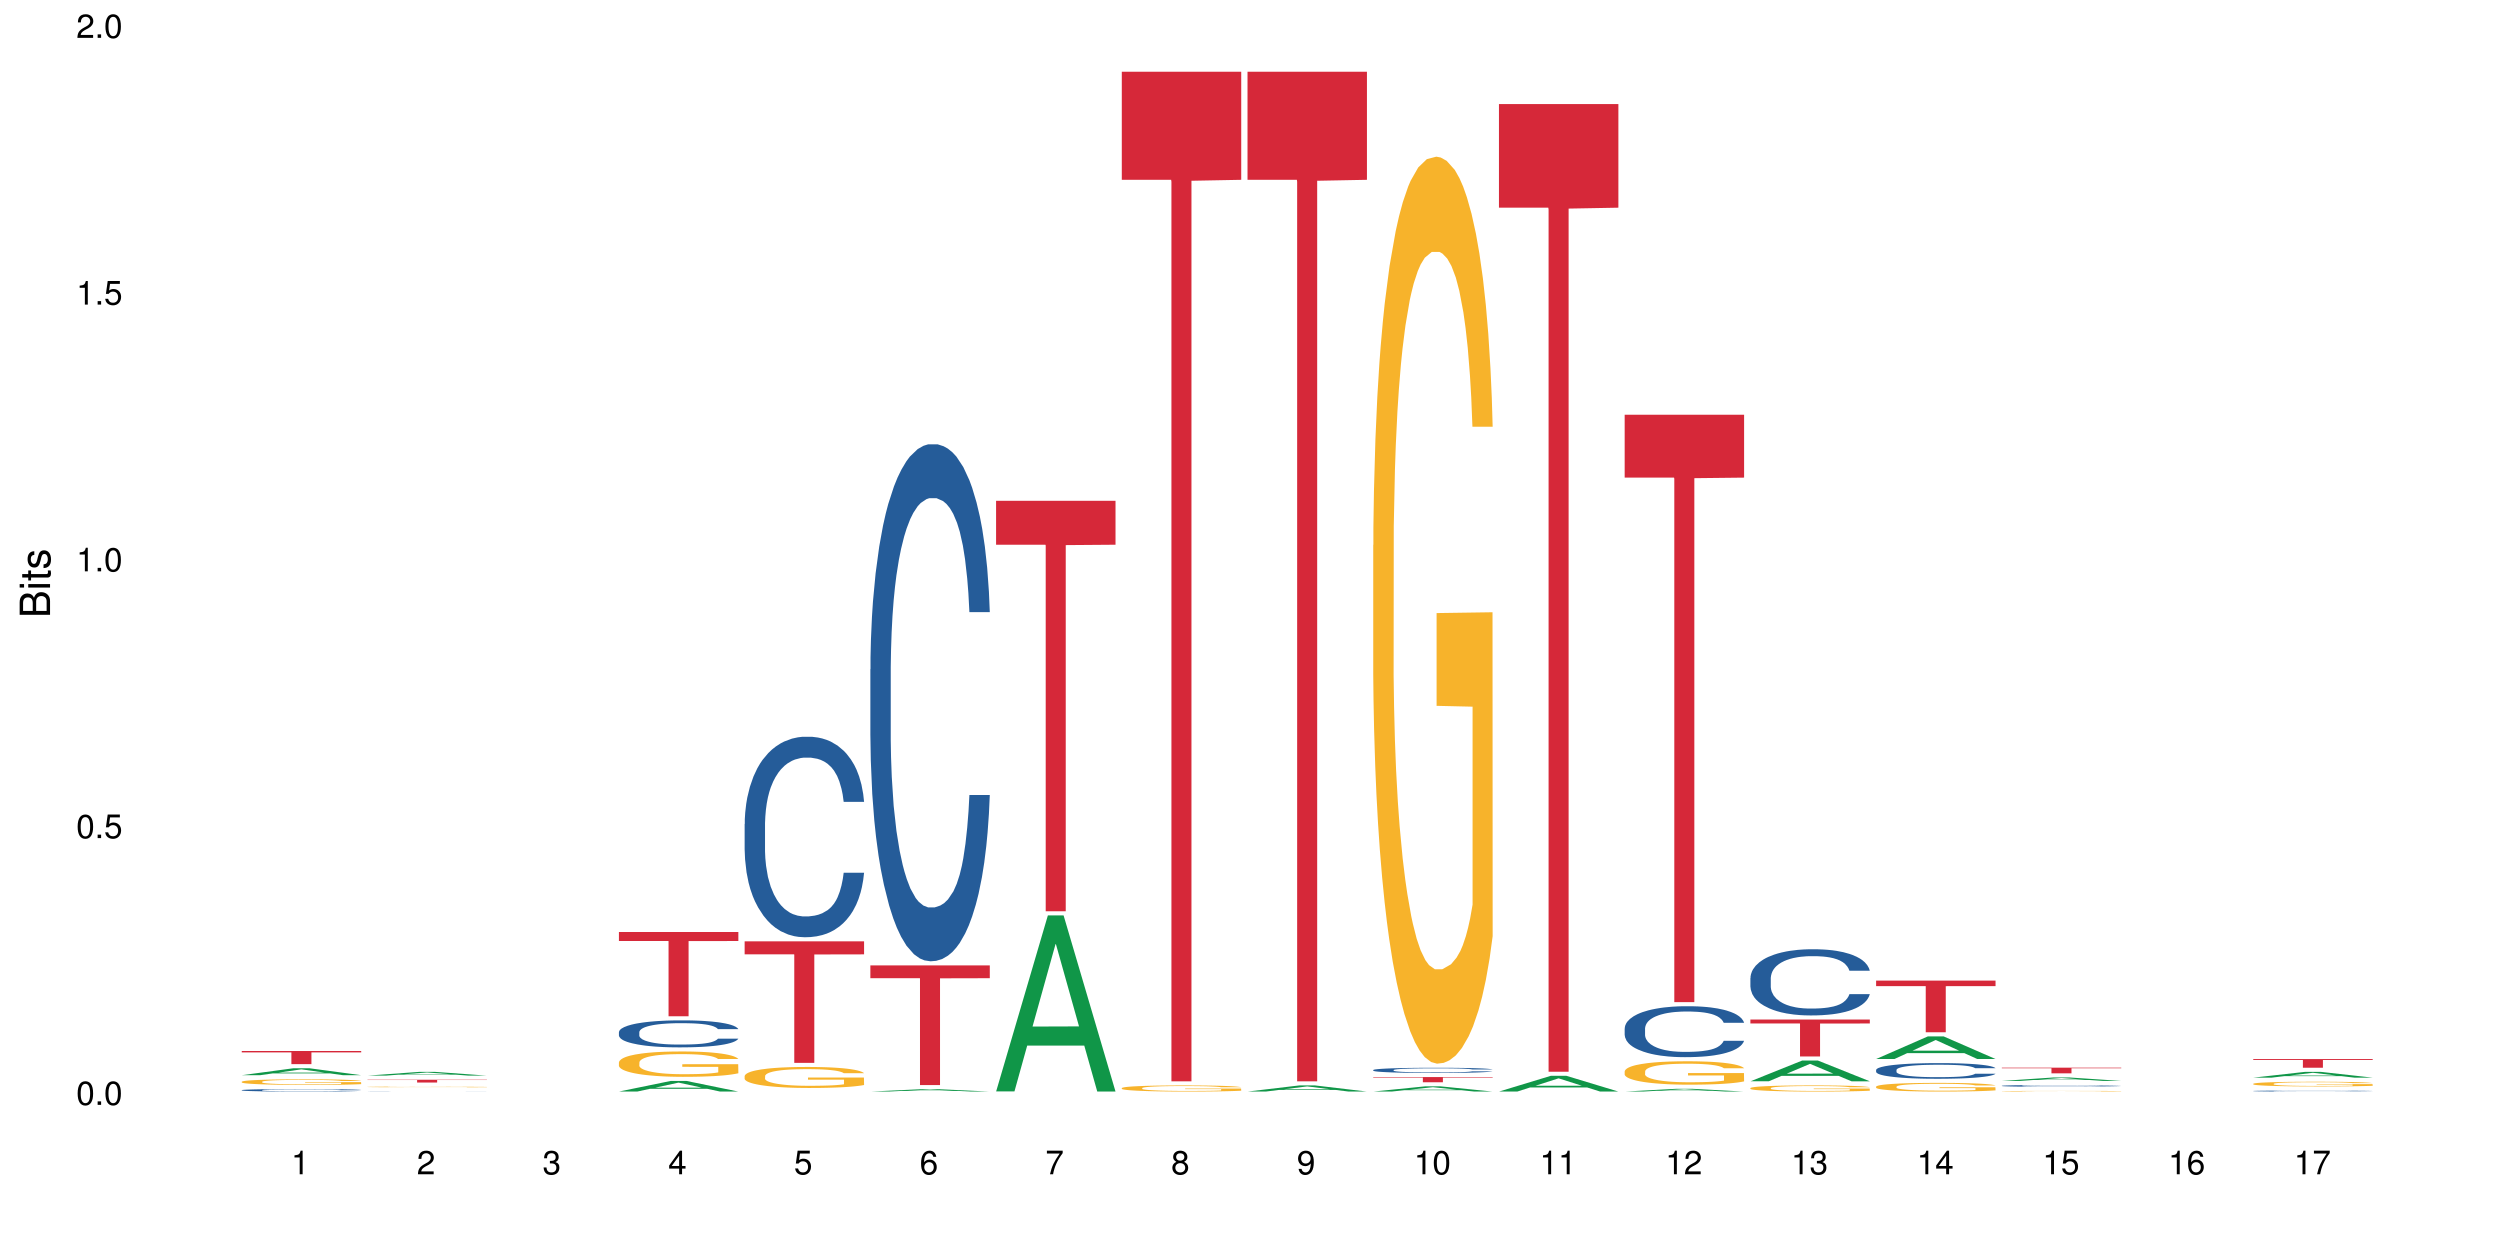 <?xml version="1.0" encoding="UTF-8"?>
<svg xmlns="http://www.w3.org/2000/svg" xmlns:xlink="http://www.w3.org/1999/xlink" width="720pt" height="360pt" viewBox="0 0 720 360" version="1.1">
<defs>
<g>
<symbol overflow="visible" id="glyph0-0">
<path style="stroke:none;" d=""/>
</symbol>
<symbol overflow="visible" id="glyph0-1">
<path style="stroke:none;" d="M 2.641 -6.797 C 2 -6.797 1.422 -6.531 1.078 -6.047 C 0.641 -5.453 0.406 -4.547 0.406 -3.297 C 0.406 -1 1.188 0.219 2.641 0.219 C 4.078 0.219 4.859 -1 4.859 -3.234 C 4.859 -4.562 4.656 -5.438 4.203 -6.047 C 3.844 -6.531 3.281 -6.797 2.641 -6.797 Z M 2.641 -6.047 C 3.547 -6.047 4 -5.125 4 -3.312 C 4 -1.375 3.562 -0.484 2.625 -0.484 C 1.734 -0.484 1.281 -1.422 1.281 -3.281 C 1.281 -5.141 1.734 -6.047 2.641 -6.047 Z M 2.641 -6.047 "/>
</symbol>
<symbol overflow="visible" id="glyph0-2">
<path style="stroke:none;" d="M 1.828 -1 L 0.828 -1 L 0.828 0 L 1.828 0 Z M 1.828 -1 "/>
</symbol>
<symbol overflow="visible" id="glyph0-3">
<path style="stroke:none;" d="M 4.562 -6.797 L 1.062 -6.797 L 0.547 -3.094 L 1.328 -3.094 C 1.719 -3.562 2.047 -3.734 2.578 -3.734 C 3.484 -3.734 4.062 -3.109 4.062 -2.094 C 4.062 -1.125 3.484 -0.531 2.578 -0.531 C 1.828 -0.531 1.375 -0.906 1.188 -1.672 L 0.328 -1.672 C 0.453 -1.109 0.547 -0.844 0.75 -0.594 C 1.125 -0.078 1.828 0.219 2.594 0.219 C 3.969 0.219 4.922 -0.781 4.922 -2.219 C 4.922 -3.562 4.031 -4.484 2.719 -4.484 C 2.25 -4.484 1.859 -4.359 1.469 -4.062 L 1.734 -5.969 L 4.562 -5.969 Z M 4.562 -6.797 "/>
</symbol>
<symbol overflow="visible" id="glyph0-4">
<path style="stroke:none;" d="M 2.484 -4.844 L 2.484 0 L 3.328 0 L 3.328 -6.797 L 2.766 -6.797 C 2.469 -5.75 2.281 -5.609 0.984 -5.453 L 0.984 -4.844 Z M 2.484 -4.844 "/>
</symbol>
<symbol overflow="visible" id="glyph0-5">
<path style="stroke:none;" d="M 4.859 -0.828 L 1.281 -0.828 C 1.359 -1.391 1.672 -1.75 2.5 -2.234 L 3.469 -2.75 C 4.406 -3.266 4.906 -3.969 4.906 -4.812 C 4.906 -5.375 4.672 -5.906 4.266 -6.266 C 3.859 -6.625 3.375 -6.797 2.719 -6.797 C 1.859 -6.797 1.219 -6.5 0.844 -5.922 C 0.609 -5.562 0.5 -5.125 0.484 -4.438 L 1.328 -4.438 C 1.359 -4.906 1.406 -5.188 1.531 -5.406 C 1.75 -5.812 2.188 -6.062 2.703 -6.062 C 3.469 -6.062 4.031 -5.516 4.031 -4.781 C 4.031 -4.25 3.719 -3.797 3.125 -3.438 L 2.234 -2.938 C 0.812 -2.141 0.406 -1.5 0.328 0 L 4.859 0 Z M 4.859 -0.828 "/>
</symbol>
<symbol overflow="visible" id="glyph0-6">
<path style="stroke:none;" d="M 2.125 -3.125 L 2.578 -3.125 C 3.516 -3.125 3.984 -2.703 3.984 -1.891 C 3.984 -1.031 3.469 -0.531 2.578 -0.531 C 1.656 -0.531 1.203 -0.984 1.156 -1.969 L 0.312 -1.969 C 0.344 -1.422 0.438 -1.078 0.609 -0.766 C 0.953 -0.109 1.625 0.219 2.547 0.219 C 3.953 0.219 4.859 -0.609 4.859 -1.906 C 4.859 -2.766 4.516 -3.25 3.703 -3.516 C 4.344 -3.766 4.656 -4.25 4.656 -4.938 C 4.656 -6.109 3.875 -6.797 2.578 -6.797 C 1.203 -6.797 0.484 -6.047 0.453 -4.609 L 1.297 -4.609 C 1.312 -5.016 1.344 -5.25 1.453 -5.453 C 1.641 -5.828 2.062 -6.062 2.594 -6.062 C 3.344 -6.062 3.797 -5.625 3.797 -4.906 C 3.797 -4.422 3.609 -4.141 3.25 -3.984 C 3.016 -3.891 2.719 -3.844 2.125 -3.844 Z M 2.125 -3.125 "/>
</symbol>
<symbol overflow="visible" id="glyph0-7">
<path style="stroke:none;" d="M 3.141 -1.625 L 3.141 0 L 3.984 0 L 3.984 -1.625 L 4.984 -1.625 L 4.984 -2.391 L 3.984 -2.391 L 3.984 -6.797 L 3.359 -6.797 L 0.266 -2.516 L 0.266 -1.625 Z M 3.141 -2.391 L 1 -2.391 L 3.141 -5.359 Z M 3.141 -2.391 "/>
</symbol>
<symbol overflow="visible" id="glyph0-8">
<path style="stroke:none;" d="M 4.781 -5.031 C 4.609 -6.141 3.891 -6.797 2.844 -6.797 C 2.094 -6.797 1.422 -6.438 1.031 -5.828 C 0.609 -5.172 0.406 -4.344 0.406 -3.094 C 0.406 -1.953 0.578 -1.234 0.984 -0.625 C 1.359 -0.078 1.953 0.219 2.703 0.219 C 3.984 0.219 4.922 -0.734 4.922 -2.078 C 4.922 -3.344 4.062 -4.234 2.844 -4.234 C 2.172 -4.234 1.641 -3.969 1.281 -3.469 C 1.281 -5.125 1.828 -6.047 2.797 -6.047 C 3.391 -6.047 3.797 -5.672 3.938 -5.031 Z M 2.734 -3.484 C 3.547 -3.484 4.062 -2.922 4.062 -2 C 4.062 -1.156 3.484 -0.531 2.703 -0.531 C 1.922 -0.531 1.328 -1.188 1.328 -2.047 C 1.328 -2.891 1.906 -3.484 2.734 -3.484 Z M 2.734 -3.484 "/>
</symbol>
<symbol overflow="visible" id="glyph0-9">
<path style="stroke:none;" d="M 4.984 -6.797 L 0.438 -6.797 L 0.438 -5.969 L 4.109 -5.969 C 2.5 -3.656 1.828 -2.234 1.328 0 L 2.219 0 C 2.594 -2.172 3.453 -4.047 4.984 -6.094 Z M 4.984 -6.797 "/>
</symbol>
<symbol overflow="visible" id="glyph0-10">
<path style="stroke:none;" d="M 3.75 -3.578 C 4.453 -4 4.688 -4.344 4.688 -4.984 C 4.688 -6.047 3.844 -6.797 2.641 -6.797 C 1.438 -6.797 0.594 -6.047 0.594 -4.984 C 0.594 -4.359 0.828 -4.016 1.516 -3.578 C 0.734 -3.203 0.359 -2.641 0.359 -1.891 C 0.359 -0.641 1.297 0.219 2.641 0.219 C 3.984 0.219 4.922 -0.641 4.922 -1.875 C 4.922 -2.641 4.531 -3.203 3.75 -3.578 Z M 2.641 -6.047 C 3.359 -6.047 3.812 -5.625 3.812 -4.969 C 3.812 -4.344 3.344 -3.922 2.641 -3.922 C 1.922 -3.922 1.453 -4.344 1.453 -4.984 C 1.453 -5.625 1.922 -6.047 2.641 -6.047 Z M 2.641 -3.203 C 3.484 -3.203 4.062 -2.672 4.062 -1.875 C 4.062 -1.062 3.484 -0.531 2.625 -0.531 C 1.797 -0.531 1.219 -1.078 1.219 -1.875 C 1.219 -2.672 1.797 -3.203 2.641 -3.203 Z M 2.641 -3.203 "/>
</symbol>
<symbol overflow="visible" id="glyph0-11">
<path style="stroke:none;" d="M 0.516 -1.547 C 0.672 -0.438 1.406 0.219 2.438 0.219 C 3.188 0.219 3.859 -0.141 4.266 -0.75 C 4.688 -1.406 4.891 -2.25 4.891 -3.484 C 4.891 -4.625 4.703 -5.359 4.312 -5.953 C 3.938 -6.5 3.344 -6.797 2.594 -6.797 C 1.297 -6.797 0.359 -5.844 0.359 -4.516 C 0.359 -3.25 1.234 -2.344 2.453 -2.344 C 3.094 -2.344 3.562 -2.578 4.016 -3.109 C 4 -1.453 3.469 -0.531 2.5 -0.531 C 1.906 -0.531 1.484 -0.906 1.359 -1.547 Z M 2.578 -6.062 C 3.375 -6.062 3.969 -5.406 3.969 -4.531 C 3.969 -3.688 3.375 -3.094 2.547 -3.094 C 1.734 -3.094 1.234 -3.672 1.234 -4.578 C 1.234 -5.438 1.797 -6.062 2.578 -6.062 Z M 2.578 -6.062 "/>
</symbol>
<symbol overflow="visible" id="glyph1-0">
<path style="stroke:none;" d=""/>
</symbol>
<symbol overflow="visible" id="glyph1-1">
<path style="stroke:none;" d="M 0 -0.953 L 0 -4.891 C 0 -5.719 -0.234 -6.344 -0.734 -6.797 C -1.188 -7.234 -1.812 -7.469 -2.5 -7.469 C -3.547 -7.469 -4.188 -7 -4.625 -5.875 C -4.984 -6.672 -5.641 -7.094 -6.531 -7.094 C -7.156 -7.094 -7.734 -6.859 -8.141 -6.391 C -8.562 -5.938 -8.75 -5.344 -8.75 -4.5 L -8.75 -0.953 Z M -4.984 -2.062 L -7.766 -2.062 L -7.766 -4.219 C -7.766 -4.844 -7.688 -5.203 -7.453 -5.5 C -7.219 -5.812 -6.859 -5.969 -6.375 -5.969 C -5.906 -5.969 -5.531 -5.812 -5.297 -5.5 C -5.062 -5.203 -4.984 -4.844 -4.984 -4.219 Z M -0.984 -2.062 L -4 -2.062 L -4 -4.781 C -4 -5.328 -3.859 -5.688 -3.578 -5.953 C -3.297 -6.219 -2.922 -6.359 -2.484 -6.359 C -2.062 -6.359 -1.688 -6.219 -1.406 -5.953 C -1.109 -5.688 -0.984 -5.328 -0.984 -4.781 Z M -0.984 -2.062 "/>
</symbol>
<symbol overflow="visible" id="glyph1-2">
<path style="stroke:none;" d="M -6.281 -1.797 L -6.281 -0.797 L 0 -0.797 L 0 -1.797 Z M -8.75 -1.797 L -8.75 -0.797 L -7.484 -0.797 L -7.484 -1.797 Z M -8.75 -1.797 "/>
</symbol>
<symbol overflow="visible" id="glyph1-3">
<path style="stroke:none;" d="M -6.281 -3.047 L -6.281 -2.016 L -8.016 -2.016 L -8.016 -1.016 L -6.281 -1.016 L -6.281 -0.172 L -5.469 -0.172 L -5.469 -1.016 L -0.719 -1.016 C -0.078 -1.016 0.281 -1.453 0.281 -2.234 C 0.281 -2.469 0.25 -2.719 0.188 -3.047 L -0.641 -3.047 C -0.609 -2.922 -0.594 -2.766 -0.594 -2.562 C -0.594 -2.141 -0.719 -2.016 -1.156 -2.016 L -5.469 -2.016 L -5.469 -3.047 Z M -6.281 -3.047 "/>
</symbol>
<symbol overflow="visible" id="glyph1-4">
<path style="stroke:none;" d="M -4.531 -5.25 C -5.766 -5.25 -6.469 -4.422 -6.469 -2.969 C -6.469 -1.516 -5.719 -0.562 -4.547 -0.562 C -3.562 -0.562 -3.094 -1.062 -2.734 -2.562 L -2.516 -3.484 C -2.344 -4.188 -2.094 -4.469 -1.625 -4.469 C -1.047 -4.469 -0.641 -3.875 -0.641 -3 C -0.641 -2.453 -0.797 -2 -1.062 -1.75 C -1.25 -1.594 -1.422 -1.531 -1.875 -1.469 L -1.875 -0.406 C -0.422 -0.453 0.281 -1.266 0.281 -2.922 C 0.281 -4.5 -0.5 -5.516 -1.719 -5.516 C -2.656 -5.516 -3.172 -4.984 -3.469 -3.734 L -3.703 -2.766 C -3.891 -1.953 -4.156 -1.609 -4.594 -1.609 C -5.172 -1.609 -5.547 -2.125 -5.547 -2.938 C -5.547 -3.75 -5.203 -4.172 -4.531 -4.203 Z M -4.531 -5.25 "/>
</symbol>
</g>
</defs>
<g id="surface50115">
<rect x="0" y="0" width="720" height="360" style="fill:rgb(100%,100%,100%);fill-opacity:1;stroke:none;"/>
<path style=" stroke:none;fill-rule:nonzero;fill:rgb(6.275%,58.824%,28.235%);fill-opacity:1;" d="M 69.629 309.656 L 69.668 309.652 L 84.551 307.652 L 89.07 307.652 L 104.027 309.656 L 98.77 309.656 L 95.023 309.133 L 78.598 309.133 L 74.922 309.656 L 69.629 309.656 L 80.176 308.918 L 93.516 308.914 L 86.863 307.98 L 86.789 307.977 L 86.719 307.984 L 80.141 308.914 L 80.176 308.918 Z M 69.629 309.656 "/>
<path style=" stroke:none;fill-rule:nonzero;fill:rgb(14.51%,36.078%,60%);fill-opacity:1;" d="M 69.629 313.957 L 69.672 313.957 L 69.672 313.941 L 69.797 313.914 L 70.09 313.883 L 70.383 313.859 L 71.141 313.82 L 72.188 313.785 L 73.277 313.754 L 74.074 313.738 L 74.789 313.723 L 76.426 313.699 L 77.473 313.688 L 78.605 313.676 L 79.992 313.664 L 80.996 313.656 L 83.262 313.645 L 84.941 313.641 L 90.73 313.641 L 91.945 313.645 L 93.289 313.652 L 94.422 313.656 L 96.391 313.672 L 98.152 313.691 L 98.949 313.699 L 100.207 313.723 L 101.172 313.742 L 101.844 313.758 L 102.602 313.785 L 103.27 313.812 L 103.773 313.848 L 104.027 313.875 L 98.152 313.875 L 97.859 313.852 L 97.523 313.828 L 96.895 313.801 L 96.266 313.781 L 95.387 313.762 L 94.586 313.75 L 93.496 313.738 L 92.531 313.73 L 91.527 313.723 L 90.562 313.719 L 88.715 313.715 L 85.777 313.715 L 84.145 313.723 L 83.262 313.727 L 82.004 313.734 L 81.121 313.746 L 80.074 313.758 L 79.359 313.77 L 78.48 313.785 L 77.852 313.801 L 77.137 313.824 L 76.719 313.84 L 76.34 313.859 L 76.004 313.883 L 75.754 313.906 L 75.586 313.93 L 75.5 313.953 L 75.5 314.059 L 75.586 314.082 L 75.797 314.109 L 76.34 314.152 L 77.137 314.188 L 78.062 314.215 L 78.941 314.234 L 79.445 314.242 L 80.117 314.254 L 81.164 314.27 L 82.676 314.281 L 83.555 314.285 L 84.898 314.293 L 89.766 314.293 L 90.855 314.289 L 91.988 314.281 L 93.539 314.273 L 94.504 314.262 L 95.344 314.25 L 95.973 314.234 L 96.391 314.227 L 97.02 314.203 L 97.523 314.18 L 97.902 314.156 L 98.152 314.137 L 104.027 314.137 L 103.773 314.16 L 103.398 314.188 L 103.02 314.207 L 102.434 314.23 L 101.762 314.25 L 100.797 314.273 L 100 314.289 L 98.949 314.309 L 97.984 314.32 L 96.938 314.332 L 95.387 314.344 L 94.379 314.352 L 93.289 314.355 L 91.988 314.363 L 90.352 314.367 L 88.59 314.371 L 85.191 314.371 L 83.891 314.367 L 82.172 314.359 L 80.031 314.348 L 78.48 314.336 L 77.266 314.324 L 76.215 314.309 L 75.039 314.293 L 73.531 314.262 L 72.609 314.238 L 71.977 314.223 L 71.266 314.195 L 70.762 314.172 L 70.176 314.133 L 69.754 314.086 L 69.629 314.051 Z M 69.629 313.957 "/>
<path style=" stroke:none;fill-rule:nonzero;fill:rgb(96.863%,70.196%,16.863%);fill-opacity:1;" d="M 69.629 311.531 L 69.672 311.531 L 69.672 311.5 L 69.84 311.434 L 70.258 311.34 L 70.805 311.266 L 71.391 311.207 L 71.77 311.176 L 72.398 311.133 L 72.941 311.098 L 74.328 311.031 L 76.09 310.969 L 77.055 310.941 L 78.145 310.918 L 79.695 310.891 L 80.41 310.879 L 82.59 310.855 L 85.066 310.84 L 87.793 310.836 L 89.051 310.836 L 90.77 310.844 L 93.121 310.859 L 94.461 310.875 L 95.512 310.891 L 96.602 310.91 L 97.945 310.938 L 99.203 310.973 L 100.207 311.008 L 101.215 311.055 L 102.055 311.102 L 102.766 311.152 L 103.398 311.215 L 103.773 311.27 L 104.027 311.32 L 98.195 311.32 L 97.859 311.27 L 97.48 311.227 L 96.852 311.18 L 96.223 311.145 L 95.594 311.113 L 94.422 311.078 L 93.414 311.051 L 92.156 311.031 L 90.938 311.02 L 89.555 311.008 L 86.492 311.008 L 84.48 311.016 L 83.305 311.027 L 82.465 311.039 L 81.289 311.062 L 80.578 311.082 L 80.156 311.094 L 78.898 311.137 L 78.062 311.18 L 77.598 311.207 L 77.012 311.254 L 76.594 311.293 L 76.133 311.352 L 75.879 311.398 L 75.543 311.496 L 75.5 311.766 L 75.629 311.82 L 75.879 311.883 L 76.215 311.934 L 76.719 311.992 L 77.223 312.035 L 78.102 312.094 L 78.859 312.129 L 79.445 312.156 L 80.578 312.195 L 81.039 312.211 L 82.129 312.234 L 83.262 312.258 L 84.645 312.273 L 85.695 312.281 L 87.371 312.289 L 89.512 312.289 L 92.027 312.281 L 93.625 312.27 L 94.715 312.258 L 95.426 312.246 L 96.309 312.23 L 96.938 312.215 L 97.523 312.199 L 98.238 312.176 L 98.238 311.82 L 87.875 311.82 L 87.875 311.652 L 103.984 311.652 L 104.027 312.23 L 103.145 312.27 L 102.055 312.309 L 101.004 312.34 L 99.914 312.363 L 98.363 312.395 L 97.105 312.41 L 95.176 312.43 L 93.414 312.445 L 91.566 312.453 L 89.934 312.457 L 88.004 312.461 L 86.281 312.457 L 84.438 312.449 L 82.969 312.438 L 81.625 312.422 L 80.285 312.402 L 78.605 312.371 L 77.516 312.344 L 76.383 312.312 L 75.25 312.277 L 74.242 312.238 L 73.574 312.207 L 72.902 312.172 L 72.188 312.125 L 71.516 312.074 L 71.012 312.031 L 70.551 311.977 L 70.215 311.93 L 69.883 311.863 L 69.715 311.809 L 69.629 311.762 Z M 69.629 311.531 "/>
<path style=" stroke:none;fill-rule:nonzero;fill:rgb(83.922%,15.686%,22.353%);fill-opacity:1;" d="M 69.629 302.684 L 104.027 302.684 L 104.027 303.086 L 89.691 303.09 L 89.691 306.473 L 83.922 306.473 L 83.922 303.094 L 83.84 303.086 L 69.629 303.086 Z M 69.629 302.684 "/>
<path style=" stroke:none;fill-rule:nonzero;fill:rgb(6.275%,58.824%,28.235%);fill-opacity:1;" d="M 105.836 309.781 L 105.871 309.777 L 120.758 308.699 L 125.277 308.699 L 140.234 309.781 L 134.977 309.781 L 131.23 309.5 L 114.805 309.5 L 111.129 309.781 L 105.836 309.781 L 116.383 309.383 L 129.723 309.383 L 123.07 308.879 L 122.996 308.875 L 122.926 308.879 L 116.348 309.383 L 116.383 309.383 Z M 105.836 309.781 "/>
<path style=" stroke:none;fill-rule:nonzero;fill:rgb(14.51%,36.078%,60%);fill-opacity:1;" d="M 105.836 314.34 L 105.879 314.34 L 106.004 314.336 L 106.297 314.336 L 106.59 314.332 L 107.348 314.332 L 108.395 314.328 L 109.484 314.324 L 110.996 314.324 L 112.633 314.32 L 117.203 314.32 L 119.469 314.316 L 129.496 314.316 L 130.629 314.32 L 135.156 314.32 L 136.414 314.324 L 138.051 314.324 L 138.809 314.328 L 139.477 314.328 L 139.98 314.332 L 140.234 314.336 L 134.359 314.336 L 134.066 314.332 L 133.73 314.332 L 133.102 314.328 L 131.59 314.328 L 130.793 314.324 L 116.281 314.324 L 115.566 314.328 L 114.059 314.328 L 113.344 314.332 L 112.547 314.332 L 112.211 314.336 L 111.961 314.336 L 111.793 314.34 L 111.707 314.34 L 111.707 314.348 L 111.793 314.348 L 112.004 314.352 L 112.547 314.355 L 113.344 314.355 L 114.27 314.359 L 115.148 314.359 L 115.652 314.363 L 131.551 314.363 L 132.18 314.359 L 133.227 314.359 L 133.73 314.355 L 134.109 314.355 L 134.359 314.352 L 140.234 314.352 L 139.98 314.355 L 139.605 314.355 L 139.227 314.359 L 138.641 314.359 L 137.969 314.363 L 136.207 314.363 L 135.156 314.367 L 131.59 314.367 L 130.586 314.371 L 118.379 314.371 L 116.238 314.367 L 112.422 314.367 L 111.246 314.363 L 109.738 314.363 L 108.816 314.359 L 107.473 314.359 L 106.969 314.355 L 106.383 314.352 L 105.961 314.352 L 105.836 314.348 Z M 105.836 314.34 "/>
<path style=" stroke:none;fill-rule:nonzero;fill:rgb(96.863%,70.196%,16.863%);fill-opacity:1;" d="M 105.836 313.027 L 105.879 313.027 L 105.879 313.023 L 106.047 313.016 L 106.465 313.008 L 107.012 312.996 L 107.598 312.992 L 107.977 312.988 L 108.605 312.98 L 109.148 312.977 L 110.535 312.969 L 112.297 312.965 L 113.262 312.961 L 114.352 312.957 L 115.902 312.953 L 116.617 312.953 L 118.797 312.949 L 129.328 312.949 L 130.668 312.953 L 131.719 312.953 L 132.809 312.957 L 134.152 312.961 L 135.41 312.965 L 136.414 312.969 L 137.422 312.973 L 138.262 312.977 L 138.973 312.984 L 139.605 312.992 L 139.98 312.996 L 140.234 313.004 L 134.402 313.004 L 134.066 312.996 L 133.688 312.992 L 131.801 312.98 L 130.629 312.977 L 129.621 312.973 L 128.363 312.969 L 119.512 312.969 L 118.672 312.973 L 117.496 312.973 L 116.785 312.977 L 116.363 312.977 L 115.105 312.984 L 114.27 312.988 L 113.805 312.992 L 113.219 312.996 L 112.801 313 L 112.34 313.008 L 112.086 313.012 L 111.75 313.023 L 111.707 313.055 L 111.836 313.062 L 112.086 313.07 L 112.422 313.074 L 112.926 313.082 L 113.43 313.086 L 114.309 313.094 L 115.066 313.098 L 115.652 313.102 L 116.785 313.105 L 117.246 313.109 L 118.336 313.113 L 119.469 313.113 L 120.852 313.117 L 129.828 313.117 L 130.922 313.113 L 131.633 313.113 L 132.516 313.109 L 133.145 313.109 L 133.73 313.105 L 134.445 313.105 L 134.445 313.062 L 124.082 313.062 L 124.082 313.043 L 140.191 313.043 L 140.234 313.109 L 139.352 313.117 L 138.262 313.121 L 137.211 313.125 L 136.121 313.125 L 134.57 313.129 L 133.312 313.133 L 131.383 313.133 L 129.621 313.137 L 119.176 313.137 L 117.832 313.133 L 116.492 313.133 L 114.812 313.129 L 113.723 313.125 L 111.457 313.117 L 110.449 313.113 L 109.781 313.109 L 109.109 313.105 L 108.395 313.098 L 107.723 313.094 L 107.219 313.086 L 106.758 313.082 L 106.422 313.074 L 106.09 313.066 L 105.922 313.062 L 105.836 313.055 Z M 105.836 313.027 "/>
<path style=" stroke:none;fill-rule:nonzero;fill:rgb(83.922%,15.686%,22.353%);fill-opacity:1;" d="M 105.836 310.961 L 140.234 310.961 L 140.234 311.047 L 125.898 311.047 L 125.898 311.77 L 120.129 311.77 L 120.129 311.047 L 105.836 311.047 Z M 105.836 310.961 "/>
<path style=" stroke:none;fill-rule:nonzero;fill:rgb(6.275%,58.824%,28.235%);fill-opacity:1;" d="M 178.25 314.367 L 178.285 314.363 L 193.172 311.309 L 197.691 311.309 L 212.648 314.371 L 207.391 314.371 L 203.645 313.57 L 187.219 313.57 L 183.543 314.367 L 178.25 314.367 L 188.797 313.242 L 202.137 313.238 L 195.484 311.809 L 195.41 311.805 L 195.34 311.812 L 188.762 313.238 L 188.797 313.242 Z M 178.25 314.367 "/>
<path style=" stroke:none;fill-rule:nonzero;fill:rgb(14.51%,36.078%,60%);fill-opacity:1;" d="M 178.25 297.25 L 178.293 297.246 L 178.293 297.074 L 178.418 296.805 L 178.711 296.461 L 179.004 296.227 L 179.762 295.809 L 180.809 295.402 L 181.898 295.09 L 182.695 294.906 L 183.41 294.762 L 185.047 294.5 L 186.094 294.367 L 187.227 294.246 L 188.609 294.125 L 189.617 294.055 L 191.883 293.938 L 193.562 293.891 L 194.859 293.867 L 197.672 293.867 L 199.348 293.895 L 200.566 293.934 L 201.91 293.988 L 203.039 294.055 L 205.012 294.211 L 206.773 294.406 L 207.57 294.523 L 208.828 294.742 L 209.793 294.957 L 210.465 295.141 L 211.219 295.402 L 211.891 295.723 L 212.395 296.086 L 212.648 296.391 L 206.773 296.391 L 206.48 296.105 L 206.145 295.887 L 205.516 295.594 L 204.887 295.391 L 204.004 295.184 L 203.207 295.047 L 202.117 294.914 L 201.152 294.828 L 200.148 294.762 L 199.184 294.723 L 197.336 294.68 L 195.195 294.68 L 194.398 294.691 L 192.766 294.75 L 191.883 294.801 L 190.625 294.898 L 189.742 294.992 L 188.695 295.133 L 187.98 295.254 L 187.102 295.438 L 186.473 295.602 L 185.758 295.836 L 185.34 296.016 L 184.961 296.215 L 184.625 296.449 L 184.375 296.695 L 184.207 296.961 L 184.121 297.215 L 184.121 298.316 L 184.207 298.574 L 184.418 298.871 L 184.961 299.305 L 185.758 299.684 L 186.68 299.98 L 187.562 300.195 L 188.066 300.293 L 188.738 300.406 L 189.785 300.551 L 191.297 300.691 L 192.176 300.75 L 193.52 300.805 L 194.902 300.832 L 196.75 300.832 L 198.387 300.805 L 199.477 300.77 L 200.609 300.715 L 202.16 300.594 L 203.125 300.477 L 203.965 300.344 L 204.594 300.207 L 205.012 300.094 L 205.641 299.875 L 206.145 299.633 L 206.523 299.383 L 206.773 299.141 L 212.648 299.141 L 212.395 299.426 L 212.016 299.703 L 211.641 299.91 L 211.055 300.16 L 210.383 300.379 L 209.418 300.629 L 208.621 300.793 L 207.57 300.969 L 206.605 301.105 L 205.559 301.227 L 204.004 301.367 L 203 301.438 L 201.91 301.504 L 200.609 301.559 L 198.973 301.609 L 197.211 301.637 L 195.574 301.645 L 193.812 301.629 L 192.512 301.602 L 190.793 301.539 L 188.652 301.41 L 187.102 301.273 L 185.883 301.141 L 184.836 300.996 L 183.66 300.805 L 182.152 300.492 L 181.227 300.25 L 180.598 300.051 L 179.887 299.773 L 179.383 299.527 L 178.797 299.129 L 178.375 298.625 L 178.25 298.23 Z M 178.25 297.25 "/>
<path style=" stroke:none;fill-rule:nonzero;fill:rgb(96.863%,70.196%,16.863%);fill-opacity:1;" d="M 178.25 305.953 L 178.293 305.945 L 178.293 305.812 L 178.461 305.512 L 178.879 305.098 L 179.426 304.758 L 180.012 304.492 L 180.391 304.352 L 181.02 304.152 L 181.562 304.004 L 182.949 303.703 L 184.711 303.426 L 185.676 303.305 L 186.766 303.191 L 188.316 303.062 L 189.031 303.016 L 191.211 302.91 L 193.688 302.844 L 196.414 302.824 L 197.672 302.832 L 199.391 302.855 L 201.742 302.93 L 203.082 302.996 L 204.133 303.062 L 205.223 303.152 L 206.562 303.285 L 207.824 303.445 L 208.828 303.605 L 209.836 303.805 L 210.676 304.02 L 211.387 304.25 L 212.016 304.531 L 212.395 304.766 L 212.648 305 L 206.816 305 L 206.48 304.766 L 206.102 304.586 L 205.473 304.363 L 204.844 304.203 L 204.215 304.078 L 203.039 303.906 L 202.035 303.797 L 200.777 303.703 L 199.559 303.645 L 198.176 303.605 L 197.336 303.59 L 195.113 303.59 L 193.098 303.637 L 191.926 303.691 L 191.086 303.746 L 189.91 303.844 L 189.199 303.926 L 188.777 303.977 L 187.52 304.184 L 186.68 304.371 L 186.219 304.5 L 185.633 304.699 L 185.215 304.879 L 184.754 305.145 L 184.5 305.344 L 184.164 305.801 L 184.121 307 L 184.25 307.254 L 184.5 307.527 L 184.836 307.766 L 185.34 308.02 L 185.844 308.215 L 186.723 308.473 L 187.48 308.648 L 188.066 308.762 L 189.199 308.941 L 189.66 309 L 190.75 309.121 L 191.883 309.215 L 193.266 309.293 L 194.316 309.336 L 195.992 309.367 L 198.133 309.367 L 200.648 309.328 L 202.242 309.273 L 203.336 309.223 L 204.047 309.176 L 204.93 309.102 L 205.559 309.035 L 206.145 308.961 L 206.859 308.848 L 206.859 307.254 L 196.496 307.246 L 196.496 306.5 L 212.605 306.492 L 212.648 309.102 L 211.766 309.281 L 210.676 309.453 L 209.625 309.59 L 208.535 309.703 L 206.984 309.828 L 205.727 309.91 L 203.797 310 L 202.035 310.062 L 200.188 310.102 L 198.551 310.121 L 196.621 310.129 L 194.902 310.113 L 193.059 310.074 L 191.59 310.023 L 190.246 309.953 L 188.906 309.867 L 187.227 309.727 L 186.137 309.613 L 185.004 309.477 L 183.871 309.309 L 182.863 309.129 L 182.191 308.988 L 181.523 308.828 L 180.809 308.629 L 180.137 308.402 L 179.633 308.195 L 179.172 307.961 L 178.836 307.742 L 178.5 307.441 L 178.336 307.199 L 178.25 306.992 Z M 178.25 305.953 "/>
<path style=" stroke:none;fill-rule:nonzero;fill:rgb(83.922%,15.686%,22.353%);fill-opacity:1;" d="M 178.25 268.414 L 212.648 268.414 L 212.648 271.012 L 198.312 271.035 L 198.312 292.688 L 192.543 292.688 L 192.543 271.059 L 192.461 271.012 L 178.25 271.012 Z M 178.25 268.414 "/>
<path style=" stroke:none;fill-rule:nonzero;fill:rgb(14.51%,36.078%,60%);fill-opacity:1;" d="M 214.457 237.316 L 214.5 237.262 L 214.5 235.996 L 214.625 233.992 L 214.918 231.457 L 215.211 229.715 L 215.969 226.602 L 217.016 223.594 L 218.105 221.273 L 218.902 219.902 L 219.617 218.844 L 221.254 216.895 L 222.301 215.891 L 223.434 214.992 L 224.816 214.098 L 225.824 213.57 L 228.09 212.723 L 229.77 212.355 L 231.066 212.195 L 233.879 212.195 L 235.555 212.406 L 236.773 212.672 L 238.117 213.094 L 239.246 213.57 L 241.219 214.73 L 242.98 216.207 L 243.777 217.051 L 245.035 218.688 L 246 220.27 L 246.672 221.641 L 247.426 223.594 L 248.098 225.969 L 248.602 228.66 L 248.855 230.93 L 242.98 230.93 L 242.688 228.82 L 242.352 227.184 L 241.723 225.02 L 241.094 223.488 L 240.211 221.961 L 239.414 220.957 L 238.324 219.953 L 237.359 219.32 L 236.352 218.844 L 235.391 218.527 L 233.543 218.211 L 231.402 218.211 L 230.605 218.316 L 228.973 218.738 L 228.09 219.109 L 226.832 219.848 L 225.949 220.535 L 224.902 221.59 L 224.188 222.488 L 223.309 223.859 L 222.68 225.074 L 221.965 226.812 L 221.547 228.133 L 221.168 229.609 L 220.832 231.352 L 220.582 233.199 L 220.414 235.152 L 220.328 237.051 L 220.328 245.23 L 220.414 247.133 L 220.625 249.348 L 221.168 252.566 L 221.965 255.363 L 222.887 257.578 L 223.77 259.164 L 224.273 259.902 L 224.945 260.746 L 225.992 261.801 L 227.504 262.855 L 228.383 263.277 L 229.727 263.703 L 231.109 263.914 L 232.957 263.914 L 234.59 263.703 L 235.684 263.438 L 236.816 263.016 L 238.367 262.117 L 239.332 261.273 L 240.172 260.27 L 240.801 259.27 L 241.219 258.426 L 241.848 256.789 L 242.352 254.996 L 242.73 253.148 L 242.98 251.352 L 248.855 251.352 L 248.602 253.465 L 248.223 255.523 L 247.848 257.051 L 247.258 258.898 L 246.59 260.535 L 245.625 262.383 L 244.828 263.598 L 243.777 264.914 L 242.812 265.918 L 241.766 266.816 L 240.211 267.871 L 239.207 268.398 L 238.117 268.875 L 236.816 269.297 L 235.18 269.664 L 233.418 269.875 L 231.781 269.93 L 230.02 269.824 L 228.719 269.613 L 227 269.137 L 224.859 268.188 L 223.309 267.184 L 222.09 266.184 L 221.043 265.125 L 219.867 263.703 L 218.359 261.379 L 217.434 259.586 L 216.805 258.109 L 216.094 256.051 L 215.59 254.203 L 215.004 251.246 L 214.582 247.5 L 214.457 244.598 Z M 214.457 237.316 "/>
<path style=" stroke:none;fill-rule:nonzero;fill:rgb(96.863%,70.196%,16.863%);fill-opacity:1;" d="M 214.457 309.875 L 214.5 309.871 L 214.5 309.758 L 214.668 309.512 L 215.086 309.168 L 215.633 308.887 L 216.219 308.664 L 216.598 308.547 L 217.227 308.383 L 217.77 308.262 L 219.156 308.012 L 220.918 307.781 L 221.883 307.68 L 222.973 307.586 L 224.523 307.48 L 225.238 307.441 L 227.418 307.355 L 229.895 307.297 L 232.621 307.281 L 233.879 307.289 L 235.598 307.309 L 237.949 307.371 L 239.289 307.426 L 240.34 307.48 L 241.43 307.555 L 242.77 307.664 L 244.031 307.797 L 245.035 307.93 L 246.043 308.094 L 246.883 308.273 L 247.594 308.465 L 248.223 308.699 L 248.602 308.891 L 248.855 309.086 L 243.023 309.086 L 242.688 308.891 L 242.309 308.742 L 241.68 308.559 L 241.051 308.426 L 240.422 308.32 L 239.246 308.18 L 238.242 308.09 L 236.984 308.012 L 235.766 307.961 L 234.383 307.93 L 233.543 307.918 L 231.32 307.918 L 229.305 307.957 L 228.133 308 L 227.293 308.047 L 226.117 308.129 L 225.406 308.195 L 224.984 308.238 L 223.727 308.41 L 222.887 308.566 L 222.426 308.668 L 221.84 308.836 L 221.422 308.984 L 220.957 309.207 L 220.707 309.371 L 220.371 309.75 L 220.328 310.742 L 220.457 310.953 L 220.707 311.18 L 221.043 311.379 L 221.547 311.59 L 222.051 311.75 L 222.93 311.965 L 223.684 312.109 L 224.273 312.203 L 225.406 312.352 L 225.867 312.402 L 226.957 312.504 L 228.09 312.578 L 229.473 312.645 L 230.523 312.68 L 232.199 312.707 L 234.34 312.707 L 236.855 312.672 L 238.449 312.629 L 239.543 312.586 L 240.254 312.547 L 241.137 312.484 L 241.766 312.43 L 242.352 312.371 L 243.066 312.273 L 243.066 310.953 L 232.703 310.949 L 232.703 310.328 L 248.812 310.324 L 248.855 312.484 L 247.973 312.637 L 246.883 312.777 L 245.832 312.891 L 244.742 312.984 L 243.191 313.09 L 241.934 313.156 L 240.004 313.23 L 238.242 313.281 L 236.395 313.316 L 234.758 313.332 L 232.828 313.336 L 231.109 313.324 L 229.266 313.293 L 227.797 313.25 L 226.453 313.191 L 225.113 313.121 L 223.434 313.004 L 222.344 312.91 L 221.211 312.797 L 220.078 312.656 L 219.07 312.508 L 218.398 312.391 L 217.73 312.258 L 217.016 312.094 L 216.344 311.906 L 215.84 311.734 L 215.379 311.539 L 215.043 311.355 L 214.707 311.109 L 214.539 310.91 L 214.457 310.738 Z M 214.457 309.875 "/>
<path style=" stroke:none;fill-rule:nonzero;fill:rgb(83.922%,15.686%,22.353%);fill-opacity:1;" d="M 214.457 271.109 L 248.855 271.109 L 248.855 274.855 L 234.52 274.887 L 234.52 306.102 L 228.75 306.102 L 228.75 274.918 L 228.668 274.855 L 214.457 274.855 Z M 214.457 271.109 "/>
<path style=" stroke:none;fill-rule:nonzero;fill:rgb(6.275%,58.824%,28.235%);fill-opacity:1;" d="M 250.664 314.371 L 250.699 314.371 L 265.582 313.676 L 270.105 313.676 L 285.062 314.371 L 279.805 314.371 L 276.059 314.188 L 259.629 314.188 L 255.957 314.371 L 250.664 314.371 L 261.211 314.113 L 274.551 314.113 L 267.898 313.789 L 267.754 313.789 L 261.176 314.113 L 261.211 314.113 Z M 250.664 314.371 "/>
<path style=" stroke:none;fill-rule:nonzero;fill:rgb(14.51%,36.078%,60%);fill-opacity:1;" d="M 250.664 192.754 L 250.707 192.617 L 250.707 189.352 L 250.832 184.18 L 251.125 177.648 L 251.418 173.156 L 252.176 165.125 L 253.223 157.371 L 254.312 151.383 L 255.109 147.844 L 255.824 145.121 L 257.461 140.086 L 258.508 137.5 L 259.641 135.188 L 261.023 132.875 L 262.031 131.512 L 264.297 129.336 L 265.977 128.383 L 267.273 127.977 L 270.086 127.977 L 271.762 128.52 L 272.98 129.199 L 274.32 130.289 L 275.453 131.512 L 277.426 134.508 L 279.188 138.316 L 279.984 140.496 L 281.242 144.715 L 282.207 148.797 L 282.879 152.336 L 283.633 157.371 L 284.305 163.492 L 284.809 170.434 L 285.062 176.285 L 279.188 176.285 L 278.895 170.844 L 278.559 166.625 L 277.93 161.043 L 277.301 157.098 L 276.418 153.152 L 275.621 150.566 L 274.531 147.98 L 273.566 146.348 L 272.559 145.121 L 271.594 144.305 L 269.75 143.488 L 267.609 143.488 L 266.812 143.762 L 265.18 144.852 L 264.297 145.801 L 263.039 147.707 L 262.156 149.477 L 261.109 152.199 L 260.395 154.512 L 259.516 158.051 L 258.887 161.18 L 258.172 165.672 L 257.754 169.074 L 257.375 172.883 L 257.039 177.375 L 256.789 182.137 L 256.621 187.172 L 256.535 192.074 L 256.535 213.168 L 256.621 218.066 L 256.832 223.781 L 257.375 232.082 L 258.172 239.297 L 259.094 245.012 L 259.977 249.094 L 260.48 251 L 261.152 253.176 L 262.199 255.898 L 263.711 258.621 L 264.59 259.707 L 265.934 260.797 L 267.316 261.34 L 269.164 261.34 L 270.797 260.797 L 271.891 260.117 L 273.023 259.027 L 274.574 256.715 L 275.539 254.535 L 276.379 251.953 L 277.008 249.367 L 277.426 247.188 L 278.055 242.969 L 278.559 238.344 L 278.938 233.578 L 279.188 228.953 L 285.062 228.953 L 284.809 234.395 L 284.43 239.703 L 284.055 243.648 L 283.465 248.414 L 282.797 252.633 L 281.832 257.395 L 281.035 260.523 L 279.984 263.926 L 279.02 266.512 L 277.973 268.828 L 276.418 271.547 L 275.414 272.91 L 274.32 274.133 L 273.023 275.223 L 271.387 276.176 L 269.625 276.719 L 267.988 276.855 L 266.227 276.582 L 264.926 276.039 L 263.207 274.812 L 261.066 272.363 L 259.516 269.777 L 258.297 267.191 L 257.25 264.473 L 256.074 260.797 L 254.566 254.809 L 253.641 250.184 L 253.012 246.371 L 252.301 241.062 L 251.797 236.301 L 251.211 228.68 L 250.789 219.02 L 250.664 211.531 Z M 250.664 192.754 "/>
<path style=" stroke:none;fill-rule:nonzero;fill:rgb(83.922%,15.686%,22.353%);fill-opacity:1;" d="M 250.664 278.035 L 285.062 278.035 L 285.062 281.723 L 270.727 281.758 L 270.727 312.496 L 264.957 312.496 L 264.957 281.789 L 264.875 281.723 L 250.664 281.723 Z M 250.664 278.035 "/>
<path style=" stroke:none;fill-rule:nonzero;fill:rgb(6.275%,58.824%,28.235%);fill-opacity:1;" d="M 286.871 314.324 L 286.906 314.273 L 301.789 263.633 L 306.312 263.633 L 321.27 314.371 L 316.012 314.371 L 312.266 301.125 L 295.836 301.125 L 292.164 314.324 L 286.871 314.324 L 297.418 295.648 L 310.758 295.602 L 304.105 271.922 L 304.031 271.875 L 303.961 272.02 L 297.383 295.602 L 297.418 295.648 Z M 286.871 314.324 "/>
<path style=" stroke:none;fill-rule:nonzero;fill:rgb(83.922%,15.686%,22.353%);fill-opacity:1;" d="M 286.871 144.223 L 321.27 144.223 L 321.27 156.879 L 306.934 156.992 L 306.934 262.453 L 301.164 262.453 L 301.164 157.102 L 301.082 156.879 L 286.871 156.879 Z M 286.871 144.223 "/>
<path style=" stroke:none;fill-rule:nonzero;fill:rgb(96.863%,70.196%,16.863%);fill-opacity:1;" d="M 323.078 313.359 L 323.121 313.359 L 323.121 313.324 L 323.289 313.254 L 323.707 313.152 L 324.254 313.07 L 324.84 313.004 L 325.219 312.973 L 325.848 312.922 L 326.391 312.887 L 327.777 312.816 L 329.539 312.746 L 330.504 312.719 L 331.594 312.691 L 333.145 312.66 L 333.859 312.648 L 336.039 312.621 L 338.516 312.605 L 341.242 312.602 L 342.5 312.602 L 344.219 312.609 L 346.566 312.629 L 347.91 312.645 L 348.961 312.66 L 350.051 312.68 L 351.391 312.711 L 352.652 312.75 L 353.656 312.789 L 354.664 312.84 L 355.504 312.891 L 356.215 312.945 L 356.844 313.016 L 357.223 313.07 L 357.473 313.129 L 351.645 313.129 L 351.309 313.07 L 350.93 313.027 L 350.301 312.973 L 349.672 312.938 L 349.043 312.906 L 347.867 312.863 L 346.863 312.836 L 345.605 312.816 L 344.387 312.801 L 343.004 312.789 L 339.941 312.789 L 337.926 312.797 L 336.754 312.812 L 335.914 312.824 L 334.738 312.848 L 334.027 312.867 L 333.605 312.883 L 332.348 312.93 L 331.508 312.977 L 331.047 313.008 L 330.461 313.055 L 330.043 313.098 L 329.578 313.164 L 329.328 313.211 L 328.992 313.32 L 328.949 313.613 L 329.078 313.676 L 329.328 313.742 L 329.664 313.797 L 330.168 313.859 L 330.672 313.906 L 331.551 313.969 L 332.305 314.012 L 332.895 314.039 L 334.027 314.082 L 334.488 314.098 L 335.578 314.125 L 336.711 314.148 L 338.094 314.168 L 339.145 314.18 L 340.82 314.188 L 342.961 314.188 L 345.477 314.176 L 347.07 314.164 L 348.164 314.152 L 348.875 314.141 L 349.758 314.121 L 350.387 314.105 L 350.973 314.086 L 351.688 314.059 L 351.688 313.676 L 341.324 313.672 L 341.324 313.492 L 357.434 313.488 L 357.473 314.121 L 356.594 314.164 L 355.504 314.207 L 354.453 314.238 L 353.363 314.266 L 351.812 314.297 L 350.555 314.316 L 348.625 314.34 L 346.863 314.355 L 345.016 314.363 L 343.379 314.367 L 341.449 314.371 L 339.73 314.367 L 337.887 314.359 L 336.418 314.344 L 335.074 314.328 L 333.734 314.309 L 332.055 314.273 L 330.965 314.246 L 329.832 314.211 L 328.699 314.172 L 327.691 314.129 L 327.02 314.094 L 326.352 314.055 L 325.637 314.008 L 324.965 313.953 L 324.461 313.902 L 324 313.844 L 323.664 313.793 L 323.328 313.719 L 323.16 313.66 L 323.078 313.609 Z M 323.078 313.359 "/>
<path style=" stroke:none;fill-rule:nonzero;fill:rgb(83.922%,15.686%,22.353%);fill-opacity:1;" d="M 323.078 20.664 L 357.473 20.664 L 357.473 51.785 L 343.141 52.059 L 343.141 311.422 L 337.371 311.422 L 337.371 52.332 L 337.289 51.785 L 323.078 51.785 Z M 323.078 20.664 "/>
<path style=" stroke:none;fill-rule:nonzero;fill:rgb(6.275%,58.824%,28.235%);fill-opacity:1;" d="M 359.285 314.367 L 359.32 314.367 L 374.203 312.602 L 378.727 312.602 L 393.68 314.371 L 388.426 314.371 L 384.68 313.91 L 368.25 313.91 L 364.578 314.367 L 359.285 314.367 L 369.832 313.719 L 383.172 313.715 L 376.52 312.891 L 376.445 312.891 L 376.371 312.895 L 369.797 313.715 L 369.832 313.719 Z M 359.285 314.367 "/>
<path style=" stroke:none;fill-rule:nonzero;fill:rgb(83.922%,15.686%,22.353%);fill-opacity:1;" d="M 359.285 20.664 L 393.68 20.664 L 393.68 51.785 L 379.348 52.059 L 379.348 311.422 L 373.578 311.422 L 373.578 52.332 L 373.496 51.785 L 359.285 51.785 Z M 359.285 20.664 "/>
<path style=" stroke:none;fill-rule:nonzero;fill:rgb(6.275%,58.824%,28.235%);fill-opacity:1;" d="M 395.492 314.371 L 395.527 314.367 L 410.41 312.871 L 414.934 312.871 L 429.887 314.371 L 424.633 314.371 L 420.887 313.98 L 404.457 313.98 L 400.785 314.371 L 395.492 314.371 L 406.039 313.816 L 419.379 313.816 L 412.727 313.117 L 412.652 313.117 L 412.578 313.121 L 406 313.816 L 406.039 313.816 Z M 395.492 314.371 "/>
<path style=" stroke:none;fill-rule:nonzero;fill:rgb(14.51%,36.078%,60%);fill-opacity:1;" d="M 395.492 308.168 L 395.535 308.168 L 395.535 308.137 L 395.66 308.082 L 395.953 308.016 L 396.246 307.973 L 397 307.891 L 398.051 307.812 L 399.141 307.754 L 399.938 307.719 L 400.652 307.691 L 402.289 307.641 L 403.336 307.613 L 404.469 307.59 L 405.852 307.566 L 406.859 307.555 L 409.125 307.531 L 410.801 307.523 L 412.102 307.52 L 414.914 307.52 L 416.59 307.523 L 417.809 307.531 L 419.148 307.539 L 420.281 307.555 L 422.254 307.582 L 424.016 307.621 L 424.812 307.645 L 426.07 307.688 L 427.035 307.727 L 427.707 307.762 L 428.461 307.812 L 429.133 307.875 L 429.637 307.945 L 429.887 308.004 L 424.016 308.004 L 423.723 307.949 L 423.387 307.906 L 422.758 307.852 L 422.129 307.812 L 421.246 307.77 L 420.449 307.746 L 419.359 307.719 L 418.395 307.703 L 417.387 307.691 L 416.422 307.684 L 414.578 307.672 L 412.438 307.672 L 411.641 307.676 L 410.004 307.688 L 409.125 307.695 L 407.867 307.715 L 406.984 307.734 L 405.938 307.762 L 405.223 307.785 L 404.344 307.82 L 403.715 307.852 L 403 307.898 L 402.582 307.93 L 402.203 307.969 L 401.867 308.016 L 401.617 308.062 L 401.449 308.113 L 401.363 308.164 L 401.363 308.375 L 401.449 308.426 L 401.656 308.48 L 402.203 308.566 L 403 308.637 L 403.922 308.695 L 404.805 308.734 L 405.309 308.754 L 405.98 308.777 L 407.027 308.805 L 408.539 308.832 L 409.418 308.844 L 410.762 308.855 L 412.145 308.859 L 413.992 308.859 L 415.625 308.855 L 416.719 308.848 L 417.852 308.836 L 419.402 308.812 L 420.367 308.793 L 421.207 308.766 L 421.836 308.738 L 422.254 308.719 L 422.883 308.676 L 423.387 308.629 L 423.766 308.582 L 424.016 308.535 L 429.887 308.535 L 429.637 308.59 L 429.258 308.641 L 428.883 308.68 L 428.293 308.73 L 427.625 308.773 L 426.66 308.82 L 425.863 308.852 L 424.812 308.887 L 423.848 308.91 L 422.801 308.934 L 421.246 308.961 L 420.242 308.977 L 419.148 308.988 L 417.852 309 L 416.215 309.008 L 414.453 309.016 L 412.816 309.016 L 411.055 309.012 L 409.754 309.008 L 408.035 308.996 L 405.895 308.969 L 404.344 308.945 L 403.125 308.918 L 402.078 308.891 L 400.902 308.855 L 399.395 308.793 L 398.469 308.746 L 397.84 308.707 L 397.129 308.656 L 396.625 308.609 L 396.039 308.531 L 395.617 308.434 L 395.492 308.359 Z M 395.492 308.168 "/>
<path style=" stroke:none;fill-rule:nonzero;fill:rgb(96.863%,70.196%,16.863%);fill-opacity:1;" d="M 395.492 157.004 L 395.535 156.766 L 395.535 151.992 L 395.703 141.258 L 396.121 126.469 L 396.668 114.301 L 397.254 104.762 L 397.633 99.75 L 398.262 92.594 L 398.805 87.348 L 400.191 76.609 L 401.953 66.59 L 402.918 62.297 L 404.008 58.242 L 405.559 53.711 L 406.273 52.039 L 408.453 48.223 L 410.93 45.836 L 413.656 45.121 L 414.914 45.359 L 416.633 46.316 L 418.98 48.938 L 420.324 51.324 L 421.375 53.711 L 422.465 56.812 L 423.805 61.582 L 425.066 67.309 L 426.07 73.031 L 427.078 80.188 L 427.918 87.824 L 428.629 96.172 L 429.258 106.191 L 429.637 114.539 L 429.887 122.891 L 424.059 122.891 L 423.723 114.539 L 423.344 108.102 L 422.715 100.227 L 422.086 94.504 L 421.457 89.969 L 420.281 83.766 L 419.277 79.949 L 418.016 76.609 L 416.801 74.465 L 415.418 73.031 L 414.578 72.555 L 412.355 72.555 L 410.34 74.227 L 409.168 76.133 L 408.328 78.043 L 407.152 81.621 L 406.441 84.484 L 406.02 86.391 L 404.762 93.785 L 403.922 100.465 L 403.461 105 L 402.875 112.156 L 402.453 118.598 L 401.992 128.137 L 401.742 135.297 L 401.406 151.516 L 401.363 194.457 L 401.492 203.523 L 401.742 213.301 L 402.078 221.891 L 402.582 230.957 L 403.086 237.875 L 403.965 247.176 L 404.719 253.379 L 405.309 257.434 L 406.441 263.875 L 406.902 266.023 L 407.992 270.316 L 409.125 273.656 L 410.508 276.52 L 411.559 277.949 L 413.234 279.145 L 415.375 279.145 L 417.891 277.711 L 419.484 275.805 L 420.578 273.895 L 421.289 272.227 L 422.172 269.602 L 422.801 267.215 L 423.387 264.59 L 424.102 260.535 L 424.102 203.523 L 413.738 203.281 L 413.738 176.566 L 429.848 176.328 L 429.887 269.602 L 429.008 276.043 L 427.918 282.246 L 426.867 287.016 L 425.777 291.07 L 424.227 295.602 L 422.969 298.465 L 421.039 301.805 L 419.277 303.953 L 417.43 305.383 L 415.793 306.098 L 413.863 306.34 L 412.145 305.859 L 410.301 304.43 L 408.832 302.52 L 407.488 300.137 L 406.145 297.035 L 404.469 292.023 L 403.379 287.969 L 402.246 282.961 L 401.113 276.996 L 400.105 270.555 L 399.434 265.547 L 398.766 259.82 L 398.051 252.664 L 397.379 244.551 L 396.875 237.156 L 396.414 228.809 L 396.078 220.938 L 395.742 210.199 L 395.574 201.613 L 395.492 194.219 Z M 395.492 157.004 "/>
<path style=" stroke:none;fill-rule:nonzero;fill:rgb(83.922%,15.686%,22.353%);fill-opacity:1;" d="M 395.492 310.195 L 429.887 310.195 L 429.887 310.355 L 415.555 310.355 L 415.555 311.691 L 409.785 311.691 L 409.785 310.359 L 409.703 310.355 L 395.492 310.355 Z M 395.492 310.195 "/>
<path style=" stroke:none;fill-rule:nonzero;fill:rgb(6.275%,58.824%,28.235%);fill-opacity:1;" d="M 431.699 314.367 L 431.734 314.363 L 446.617 309.84 L 451.141 309.84 L 466.094 314.371 L 460.84 314.371 L 457.094 313.188 L 440.664 313.188 L 436.992 314.367 L 431.699 314.367 L 442.246 312.699 L 455.586 312.695 L 448.934 310.578 L 448.859 310.574 L 448.785 310.586 L 442.207 312.695 L 442.246 312.699 Z M 431.699 314.367 "/>
<path style=" stroke:none;fill-rule:nonzero;fill:rgb(83.922%,15.686%,22.353%);fill-opacity:1;" d="M 431.699 29.98 L 466.094 29.98 L 466.094 59.812 L 451.762 60.074 L 451.762 308.66 L 445.992 308.66 L 445.992 60.336 L 445.91 59.812 L 431.699 59.812 Z M 431.699 29.98 "/>
<path style=" stroke:none;fill-rule:nonzero;fill:rgb(6.275%,58.824%,28.235%);fill-opacity:1;" d="M 467.906 314.371 L 467.941 314.371 L 482.824 313.57 L 487.344 313.57 L 502.301 314.371 L 497.047 314.371 L 493.301 314.16 L 476.871 314.16 L 473.199 314.371 L 467.906 314.371 L 478.453 314.074 L 491.793 314.074 L 485.141 313.699 L 485.066 313.699 L 484.992 313.703 L 478.414 314.074 L 478.453 314.074 Z M 467.906 314.371 "/>
<path style=" stroke:none;fill-rule:nonzero;fill:rgb(14.51%,36.078%,60%);fill-opacity:1;" d="M 467.906 296.18 L 467.949 296.168 L 467.949 295.848 L 468.074 295.336 L 468.367 294.691 L 468.66 294.25 L 469.414 293.461 L 470.465 292.695 L 471.555 292.105 L 472.352 291.758 L 473.066 291.488 L 474.699 290.992 L 475.75 290.738 L 476.883 290.512 L 478.266 290.281 L 479.273 290.148 L 481.539 289.934 L 483.215 289.84 L 484.516 289.801 L 487.328 289.801 L 489.004 289.852 L 490.223 289.922 L 491.562 290.027 L 492.695 290.148 L 494.668 290.441 L 496.43 290.816 L 497.227 291.031 L 498.484 291.449 L 499.449 291.852 L 500.121 292.199 L 500.875 292.695 L 501.547 293.297 L 502.051 293.98 L 502.301 294.559 L 496.43 294.559 L 496.137 294.023 L 495.801 293.605 L 495.172 293.059 L 494.543 292.668 L 493.66 292.281 L 492.863 292.023 L 491.773 291.77 L 490.809 291.609 L 489.801 291.488 L 488.836 291.41 L 486.992 291.328 L 484.852 291.328 L 484.055 291.355 L 482.418 291.461 L 481.539 291.555 L 480.281 291.742 L 479.398 291.918 L 478.352 292.188 L 477.637 292.414 L 476.758 292.762 L 476.129 293.07 L 475.414 293.512 L 474.996 293.848 L 474.617 294.223 L 474.281 294.668 L 474.031 295.137 L 473.863 295.633 L 473.777 296.113 L 473.777 298.191 L 473.863 298.676 L 474.07 299.238 L 474.617 300.055 L 475.414 300.766 L 476.336 301.328 L 477.219 301.73 L 477.723 301.918 L 478.391 302.133 L 479.441 302.402 L 480.953 302.672 L 481.832 302.777 L 483.176 302.883 L 484.559 302.938 L 486.406 302.938 L 488.039 302.883 L 489.133 302.816 L 490.262 302.711 L 491.816 302.48 L 492.781 302.27 L 493.621 302.012 L 494.25 301.758 L 494.668 301.543 L 495.297 301.129 L 495.801 300.672 L 496.18 300.203 L 496.43 299.746 L 502.301 299.746 L 502.051 300.285 L 501.672 300.805 L 501.297 301.195 L 500.707 301.664 L 500.039 302.078 L 499.074 302.551 L 498.277 302.859 L 497.227 303.191 L 496.262 303.449 L 495.215 303.676 L 493.66 303.945 L 492.656 304.078 L 491.562 304.199 L 490.262 304.305 L 488.629 304.398 L 486.867 304.453 L 485.23 304.465 L 483.469 304.441 L 482.168 304.387 L 480.449 304.266 L 478.309 304.023 L 476.758 303.77 L 475.539 303.516 L 474.492 303.246 L 473.316 302.883 L 471.809 302.293 L 470.883 301.84 L 470.254 301.465 L 469.543 300.941 L 469.039 300.473 L 468.449 299.719 L 468.031 298.77 L 467.906 298.031 Z M 467.906 296.18 "/>
<path style=" stroke:none;fill-rule:nonzero;fill:rgb(96.863%,70.196%,16.863%);fill-opacity:1;" d="M 467.906 308.535 L 467.949 308.527 L 467.949 308.406 L 468.117 308.129 L 468.535 307.746 L 469.082 307.434 L 469.668 307.188 L 470.047 307.055 L 470.676 306.871 L 471.219 306.734 L 472.605 306.461 L 474.367 306.199 L 475.332 306.09 L 476.422 305.984 L 477.973 305.867 L 478.688 305.824 L 480.867 305.727 L 483.344 305.664 L 486.07 305.645 L 487.328 305.652 L 489.047 305.676 L 491.395 305.746 L 492.738 305.805 L 493.785 305.867 L 494.879 305.949 L 496.219 306.07 L 497.477 306.219 L 498.484 306.367 L 499.492 306.551 L 500.332 306.75 L 501.043 306.965 L 501.672 307.223 L 502.051 307.438 L 502.301 307.652 L 496.473 307.652 L 496.137 307.438 L 495.758 307.273 L 495.129 307.07 L 494.5 306.922 L 493.871 306.805 L 492.695 306.645 L 491.691 306.547 L 490.43 306.461 L 489.215 306.402 L 487.832 306.367 L 486.992 306.355 L 484.77 306.355 L 482.754 306.398 L 481.582 306.445 L 480.742 306.496 L 479.566 306.59 L 478.855 306.664 L 478.434 306.711 L 477.176 306.902 L 476.336 307.074 L 475.875 307.191 L 475.289 307.375 L 474.867 307.543 L 474.406 307.789 L 474.156 307.973 L 473.82 308.395 L 473.777 309.5 L 473.902 309.734 L 474.156 309.988 L 474.492 310.211 L 474.996 310.445 L 475.5 310.621 L 476.379 310.863 L 477.133 311.023 L 477.723 311.129 L 478.855 311.293 L 479.316 311.348 L 480.406 311.461 L 481.539 311.547 L 482.922 311.621 L 483.973 311.656 L 485.648 311.688 L 487.789 311.688 L 490.305 311.652 L 491.898 311.602 L 492.988 311.551 L 493.703 311.508 L 494.586 311.441 L 495.215 311.379 L 495.801 311.312 L 496.512 311.207 L 496.512 309.734 L 486.152 309.73 L 486.152 309.039 L 502.262 309.035 L 502.301 311.441 L 501.422 311.609 L 500.332 311.77 L 499.281 311.891 L 498.191 311.996 L 496.641 312.113 L 495.383 312.188 L 493.453 312.273 L 491.691 312.328 L 489.844 312.363 L 488.207 312.383 L 486.277 312.391 L 484.559 312.379 L 482.715 312.34 L 481.246 312.293 L 479.902 312.23 L 478.559 312.148 L 476.883 312.02 L 475.793 311.914 L 474.66 311.785 L 473.527 311.633 L 472.52 311.465 L 471.848 311.336 L 471.176 311.188 L 470.465 311.004 L 469.793 310.793 L 469.289 310.605 L 468.828 310.387 L 468.492 310.184 L 468.156 309.906 L 467.988 309.688 L 467.906 309.496 Z M 467.906 308.535 "/>
<path style=" stroke:none;fill-rule:nonzero;fill:rgb(83.922%,15.686%,22.353%);fill-opacity:1;" d="M 467.906 119.449 L 502.301 119.449 L 502.301 137.555 L 487.969 137.715 L 487.969 288.621 L 482.199 288.621 L 482.199 137.875 L 482.117 137.555 L 467.906 137.555 Z M 467.906 119.449 "/>
<path style=" stroke:none;fill-rule:nonzero;fill:rgb(6.275%,58.824%,28.235%);fill-opacity:1;" d="M 504.113 311.414 L 504.148 311.41 L 519.031 305.434 L 523.551 305.434 L 538.508 311.418 L 533.254 311.418 L 529.508 309.855 L 513.078 309.855 L 509.406 311.414 L 504.113 311.414 L 514.66 309.211 L 528 309.203 L 521.348 306.41 L 521.273 306.406 L 521.199 306.422 L 514.621 309.203 L 514.66 309.211 Z M 504.113 311.414 "/>
<path style=" stroke:none;fill-rule:nonzero;fill:rgb(14.51%,36.078%,60%);fill-opacity:1;" d="M 504.113 281.684 L 504.156 281.668 L 504.156 281.25 L 504.281 280.586 L 504.574 279.75 L 504.867 279.176 L 505.621 278.148 L 506.672 277.156 L 507.762 276.391 L 508.559 275.938 L 509.273 275.59 L 510.906 274.945 L 511.957 274.613 L 513.09 274.316 L 514.473 274.02 L 515.48 273.848 L 517.746 273.566 L 519.422 273.445 L 520.723 273.395 L 523.535 273.395 L 525.211 273.465 L 526.43 273.551 L 527.77 273.688 L 528.902 273.848 L 530.875 274.23 L 532.637 274.719 L 533.434 274.996 L 534.691 275.535 L 535.656 276.059 L 536.328 276.512 L 537.082 277.156 L 537.754 277.941 L 538.258 278.828 L 538.508 279.578 L 532.637 279.578 L 532.344 278.879 L 532.008 278.34 L 531.379 277.625 L 530.75 277.121 L 529.867 276.617 L 529.07 276.285 L 527.98 275.953 L 527.016 275.746 L 526.008 275.59 L 525.043 275.484 L 523.199 275.379 L 521.059 275.379 L 520.262 275.414 L 518.625 275.555 L 517.746 275.676 L 516.488 275.918 L 515.605 276.145 L 514.559 276.492 L 513.844 276.789 L 512.965 277.242 L 512.336 277.645 L 511.621 278.219 L 511.203 278.652 L 510.824 279.141 L 510.488 279.715 L 510.238 280.324 L 510.07 280.969 L 509.984 281.598 L 509.984 284.297 L 510.07 284.926 L 510.277 285.656 L 510.824 286.719 L 511.621 287.641 L 512.543 288.375 L 513.426 288.895 L 513.93 289.141 L 514.598 289.418 L 515.648 289.766 L 517.156 290.113 L 518.039 290.254 L 519.383 290.395 L 520.766 290.465 L 522.609 290.465 L 524.246 290.395 L 525.336 290.305 L 526.469 290.168 L 528.023 289.871 L 528.988 289.594 L 529.828 289.262 L 530.457 288.93 L 530.875 288.652 L 531.504 288.113 L 532.008 287.52 L 532.387 286.91 L 532.637 286.316 L 538.508 286.316 L 538.258 287.016 L 537.879 287.695 L 537.504 288.199 L 536.914 288.809 L 536.242 289.348 L 535.281 289.957 L 534.48 290.359 L 533.434 290.793 L 532.469 291.125 L 531.422 291.422 L 529.867 291.77 L 528.863 291.945 L 527.77 292.102 L 526.469 292.238 L 524.836 292.363 L 523.074 292.434 L 521.438 292.449 L 519.676 292.414 L 518.375 292.344 L 516.656 292.188 L 514.516 291.875 L 512.965 291.543 L 511.746 291.211 L 510.699 290.863 L 509.523 290.395 L 508.016 289.629 L 507.09 289.035 L 506.461 288.547 L 505.75 287.867 L 505.246 287.258 L 504.656 286.281 L 504.238 285.047 L 504.113 284.09 Z M 504.113 281.684 "/>
<path style=" stroke:none;fill-rule:nonzero;fill:rgb(96.863%,70.196%,16.863%);fill-opacity:1;" d="M 504.113 313.359 L 504.156 313.355 L 504.156 313.324 L 504.324 313.25 L 504.742 313.152 L 505.289 313.07 L 505.875 313.004 L 506.254 312.969 L 506.883 312.922 L 507.426 312.887 L 508.812 312.812 L 510.574 312.746 L 511.539 312.715 L 512.629 312.688 L 514.18 312.656 L 514.895 312.645 L 517.074 312.621 L 519.551 312.605 L 522.277 312.598 L 523.535 312.602 L 525.254 312.605 L 527.602 312.625 L 528.945 312.641 L 529.992 312.656 L 531.086 312.68 L 532.426 312.711 L 533.684 312.75 L 534.691 312.789 L 535.699 312.836 L 536.539 312.891 L 537.25 312.945 L 537.879 313.012 L 538.258 313.07 L 538.508 313.125 L 532.68 313.125 L 532.344 313.07 L 531.965 313.027 L 531.336 312.973 L 530.707 312.934 L 530.078 312.902 L 528.902 312.859 L 527.898 312.836 L 526.637 312.812 L 525.422 312.797 L 524.039 312.789 L 523.199 312.785 L 520.977 312.785 L 518.961 312.797 L 517.789 312.809 L 516.949 312.824 L 515.773 312.848 L 515.062 312.867 L 514.641 312.879 L 513.383 312.93 L 512.543 312.973 L 512.082 313.004 L 511.496 313.055 L 511.074 313.098 L 510.613 313.164 L 510.363 313.211 L 510.027 313.32 L 509.984 313.613 L 510.109 313.672 L 510.363 313.738 L 510.699 313.797 L 511.203 313.859 L 511.707 313.906 L 512.586 313.969 L 513.34 314.012 L 513.93 314.039 L 515.062 314.082 L 515.523 314.098 L 516.613 314.125 L 517.746 314.148 L 519.129 314.168 L 520.18 314.18 L 521.855 314.188 L 523.996 314.188 L 526.512 314.176 L 528.105 314.164 L 529.195 314.152 L 529.91 314.141 L 530.789 314.121 L 531.422 314.105 L 532.008 314.086 L 532.719 314.059 L 532.719 313.672 L 522.359 313.672 L 522.359 313.492 L 538.469 313.488 L 538.508 314.121 L 537.629 314.164 L 536.539 314.207 L 535.488 314.238 L 534.398 314.266 L 532.848 314.297 L 531.59 314.316 L 529.66 314.34 L 527.898 314.355 L 526.051 314.363 L 524.414 314.367 L 522.484 314.371 L 520.766 314.367 L 518.922 314.359 L 517.453 314.344 L 516.109 314.328 L 514.766 314.309 L 513.09 314.273 L 512 314.246 L 510.867 314.211 L 509.734 314.172 L 508.727 314.129 L 508.055 314.094 L 507.383 314.055 L 506.672 314.008 L 506 313.953 L 505.496 313.902 L 505.035 313.844 L 504.699 313.793 L 504.363 313.719 L 504.195 313.66 L 504.113 313.609 Z M 504.113 313.359 "/>
<path style=" stroke:none;fill-rule:nonzero;fill:rgb(83.922%,15.686%,22.353%);fill-opacity:1;" d="M 504.113 293.629 L 538.508 293.629 L 538.508 294.766 L 524.176 294.777 L 524.176 304.254 L 518.406 304.254 L 518.406 294.785 L 518.324 294.766 L 504.113 294.766 Z M 504.113 293.629 "/>
<path style=" stroke:none;fill-rule:nonzero;fill:rgb(6.275%,58.824%,28.235%);fill-opacity:1;" d="M 540.32 304.992 L 540.355 304.984 L 555.238 298.477 L 559.758 298.477 L 574.715 304.996 L 569.461 304.996 L 565.711 303.297 L 549.285 303.297 L 545.613 304.992 L 540.32 304.992 L 550.867 302.59 L 564.207 302.586 L 557.555 299.543 L 557.48 299.535 L 557.406 299.555 L 550.828 302.586 L 550.867 302.59 Z M 540.32 304.992 "/>
<path style=" stroke:none;fill-rule:nonzero;fill:rgb(14.51%,36.078%,60%);fill-opacity:1;" d="M 540.32 308.141 L 540.363 308.137 L 540.363 308.035 L 540.488 307.879 L 540.781 307.684 L 541.074 307.547 L 541.828 307.301 L 542.879 307.066 L 543.969 306.887 L 544.766 306.777 L 545.48 306.695 L 547.113 306.543 L 548.164 306.465 L 549.297 306.395 L 550.68 306.324 L 551.688 306.285 L 553.953 306.219 L 555.629 306.188 L 556.93 306.176 L 559.742 306.176 L 561.418 306.191 L 562.637 306.215 L 563.977 306.246 L 565.109 306.285 L 567.082 306.375 L 568.844 306.488 L 569.641 306.555 L 570.898 306.684 L 571.863 306.809 L 572.535 306.914 L 573.289 307.066 L 573.961 307.254 L 574.465 307.465 L 574.715 307.641 L 568.844 307.641 L 568.551 307.477 L 568.215 307.348 L 567.586 307.18 L 566.957 307.059 L 566.074 306.941 L 565.277 306.859 L 564.188 306.781 L 563.223 306.734 L 562.215 306.695 L 561.25 306.672 L 559.406 306.648 L 557.266 306.648 L 556.469 306.656 L 554.832 306.688 L 553.953 306.715 L 552.695 306.773 L 551.812 306.828 L 550.766 306.91 L 550.051 306.98 L 549.172 307.09 L 548.543 307.184 L 547.828 307.32 L 547.41 307.422 L 547.031 307.539 L 546.695 307.672 L 546.445 307.816 L 546.277 307.969 L 546.191 308.117 L 546.191 308.758 L 546.277 308.906 L 546.484 309.078 L 547.031 309.332 L 547.828 309.551 L 548.75 309.723 L 549.633 309.848 L 550.137 309.906 L 550.805 309.969 L 551.855 310.055 L 553.363 310.137 L 554.246 310.168 L 555.59 310.203 L 556.973 310.219 L 558.816 310.219 L 560.453 310.203 L 561.543 310.18 L 562.676 310.148 L 564.23 310.078 L 565.195 310.012 L 566.031 309.934 L 566.664 309.855 L 567.082 309.789 L 567.711 309.66 L 568.215 309.52 L 568.594 309.375 L 568.844 309.238 L 574.715 309.238 L 574.465 309.402 L 574.086 309.562 L 573.711 309.684 L 573.121 309.828 L 572.449 309.953 L 571.484 310.098 L 570.688 310.191 L 569.641 310.297 L 568.676 310.375 L 567.629 310.445 L 566.074 310.527 L 565.07 310.57 L 563.977 310.605 L 562.676 310.637 L 561.043 310.668 L 559.281 310.684 L 557.645 310.688 L 555.883 310.68 L 554.582 310.664 L 552.863 310.625 L 550.723 310.551 L 549.172 310.473 L 547.953 310.395 L 546.906 310.312 L 545.73 310.203 L 544.219 310.02 L 543.297 309.879 L 542.668 309.766 L 541.957 309.605 L 541.453 309.461 L 540.863 309.227 L 540.445 308.934 L 540.32 308.707 Z M 540.32 308.141 "/>
<path style=" stroke:none;fill-rule:nonzero;fill:rgb(96.863%,70.196%,16.863%);fill-opacity:1;" d="M 540.32 312.941 L 540.363 312.938 L 540.363 312.891 L 540.531 312.789 L 540.949 312.648 L 541.492 312.531 L 542.082 312.438 L 542.457 312.391 L 543.09 312.324 L 543.633 312.273 L 545.02 312.168 L 546.781 312.074 L 547.746 312.031 L 548.836 311.992 L 550.387 311.949 L 551.102 311.934 L 553.281 311.898 L 555.758 311.875 L 558.484 311.867 L 559.742 311.871 L 561.461 311.879 L 563.809 311.902 L 565.152 311.926 L 566.199 311.949 L 567.293 311.98 L 568.633 312.027 L 569.891 312.082 L 570.898 312.137 L 571.906 312.203 L 572.746 312.277 L 573.457 312.355 L 574.086 312.453 L 574.465 312.531 L 574.715 312.613 L 568.887 312.613 L 568.551 312.531 L 568.172 312.473 L 567.543 312.395 L 566.914 312.34 L 566.285 312.297 L 565.109 312.238 L 564.105 312.203 L 562.844 312.168 L 561.629 312.148 L 560.246 312.137 L 559.406 312.129 L 557.184 312.129 L 555.168 312.148 L 553.996 312.164 L 553.156 312.184 L 551.98 312.219 L 551.27 312.246 L 550.848 312.262 L 549.59 312.336 L 548.75 312.398 L 548.289 312.441 L 547.703 312.512 L 547.281 312.57 L 546.82 312.664 L 546.57 312.73 L 546.234 312.887 L 546.191 313.297 L 546.316 313.387 L 546.57 313.48 L 546.906 313.562 L 547.41 313.648 L 547.91 313.715 L 548.793 313.805 L 549.547 313.863 L 550.137 313.902 L 551.27 313.965 L 551.73 313.984 L 552.82 314.027 L 553.953 314.059 L 555.336 314.086 L 556.387 314.098 L 558.062 314.109 L 560.203 314.109 L 562.719 314.098 L 564.312 314.078 L 565.402 314.059 L 566.117 314.043 L 566.996 314.02 L 567.629 313.996 L 568.215 313.969 L 568.926 313.934 L 568.926 313.387 L 558.566 313.383 L 558.566 313.129 L 574.676 313.125 L 574.715 314.02 L 573.836 314.082 L 572.746 314.141 L 571.695 314.184 L 570.605 314.223 L 569.055 314.27 L 567.797 314.297 L 565.867 314.328 L 564.105 314.348 L 562.258 314.363 L 560.621 314.367 L 558.691 314.371 L 556.973 314.367 L 555.125 314.352 L 553.66 314.336 L 552.316 314.312 L 550.973 314.281 L 549.297 314.234 L 548.207 314.195 L 547.074 314.148 L 545.941 314.09 L 544.934 314.027 L 544.262 313.98 L 543.59 313.926 L 542.879 313.855 L 542.207 313.777 L 541.703 313.707 L 541.242 313.629 L 540.906 313.551 L 540.57 313.449 L 540.402 313.367 L 540.32 313.297 Z M 540.32 312.941 "/>
<path style=" stroke:none;fill-rule:nonzero;fill:rgb(83.922%,15.686%,22.353%);fill-opacity:1;" d="M 540.32 282.406 L 574.715 282.406 L 574.715 284 L 560.379 284.016 L 560.379 297.297 L 554.613 297.297 L 554.613 284.031 L 554.531 284 L 540.32 284 Z M 540.32 282.406 "/>
<path style=" stroke:none;fill-rule:nonzero;fill:rgb(6.275%,58.824%,28.235%);fill-opacity:1;" d="M 576.527 311.305 L 576.562 311.305 L 591.445 310.309 L 595.965 310.309 L 610.922 311.309 L 605.668 311.309 L 601.918 311.047 L 585.492 311.047 L 581.816 311.305 L 576.527 311.305 L 587.074 310.938 L 600.414 310.938 L 593.762 310.473 L 593.688 310.473 L 593.613 310.477 L 587.035 310.938 L 587.074 310.938 Z M 576.527 311.305 "/>
<path style=" stroke:none;fill-rule:nonzero;fill:rgb(14.51%,36.078%,60%);fill-opacity:1;" d="M 576.527 312.711 L 576.57 312.711 L 576.57 312.699 L 576.695 312.68 L 576.988 312.656 L 577.281 312.641 L 578.035 312.613 L 579.086 312.59 L 580.176 312.566 L 580.973 312.555 L 581.688 312.547 L 583.32 312.527 L 584.371 312.52 L 585.504 312.512 L 586.887 312.504 L 587.895 312.5 L 590.16 312.492 L 591.836 312.488 L 597.625 312.488 L 598.844 312.492 L 600.184 312.496 L 601.316 312.5 L 603.289 312.508 L 605.051 312.523 L 605.848 312.531 L 607.105 312.543 L 608.07 312.559 L 608.742 312.57 L 609.496 312.59 L 610.168 312.609 L 610.672 312.633 L 610.922 312.652 L 605.051 312.652 L 604.758 312.633 L 604.422 312.621 L 603.793 312.602 L 603.164 312.586 L 602.281 312.574 L 601.484 312.566 L 600.395 312.555 L 599.43 312.551 L 598.422 312.547 L 597.457 312.543 L 595.613 312.539 L 593.473 312.539 L 592.676 312.543 L 591.039 312.547 L 590.16 312.547 L 588.902 312.555 L 588.02 312.562 L 586.973 312.57 L 586.258 312.578 L 585.379 312.59 L 584.75 312.602 L 584.035 312.617 L 583.617 312.629 L 583.238 312.641 L 582.902 312.656 L 582.652 312.672 L 582.484 312.691 L 582.398 312.707 L 582.398 312.781 L 582.484 312.797 L 582.691 312.816 L 583.238 312.848 L 584.035 312.871 L 584.957 312.891 L 585.84 312.906 L 586.344 312.91 L 587.012 312.918 L 588.062 312.93 L 589.57 312.938 L 590.453 312.941 L 591.797 312.945 L 596.66 312.945 L 597.75 312.941 L 598.883 312.938 L 600.438 312.93 L 601.402 312.922 L 602.238 312.914 L 602.871 312.906 L 603.289 312.898 L 603.918 312.883 L 604.422 312.867 L 604.801 312.852 L 605.051 312.836 L 610.922 312.836 L 610.672 312.855 L 610.293 312.871 L 609.918 312.887 L 609.328 312.902 L 608.656 312.918 L 607.691 312.934 L 606.895 312.945 L 605.848 312.957 L 604.883 312.965 L 603.836 312.973 L 602.281 312.98 L 601.273 312.988 L 600.184 312.992 L 598.883 312.996 L 597.25 312.996 L 595.488 313 L 592.09 313 L 590.789 312.996 L 589.07 312.992 L 586.93 312.984 L 585.379 312.977 L 584.16 312.969 L 583.113 312.957 L 581.938 312.945 L 580.426 312.926 L 579.504 312.906 L 578.875 312.895 L 578.164 312.875 L 577.66 312.859 L 577.07 312.836 L 576.652 312.801 L 576.527 312.773 Z M 576.527 312.711 "/>
<path style=" stroke:none;fill-rule:nonzero;fill:rgb(96.863%,70.196%,16.863%);fill-opacity:1;" d="M 576.527 314.262 L 576.57 314.262 L 576.57 314.258 L 576.734 314.25 L 577.156 314.238 L 577.699 314.23 L 578.289 314.223 L 578.664 314.219 L 579.297 314.215 L 579.84 314.211 L 581.227 314.203 L 582.988 314.195 L 583.953 314.191 L 585.043 314.188 L 586.594 314.188 L 587.309 314.184 L 589.488 314.184 L 591.965 314.18 L 597.668 314.18 L 600.016 314.184 L 601.359 314.184 L 602.406 314.188 L 603.5 314.188 L 604.84 314.191 L 606.098 314.195 L 607.105 314.199 L 608.113 314.207 L 608.953 314.211 L 609.664 314.219 L 610.293 314.223 L 610.672 314.23 L 610.922 314.238 L 605.094 314.238 L 604.758 314.23 L 604.379 314.227 L 603.75 314.219 L 602.492 314.211 L 601.316 314.207 L 600.309 314.207 L 599.051 314.203 L 597.836 314.199 L 591.375 314.199 L 590.203 314.203 L 589.363 314.203 L 588.188 314.207 L 587.477 314.207 L 587.055 314.211 L 585.797 314.215 L 584.957 314.219 L 584.496 314.223 L 583.91 314.23 L 583.488 314.234 L 583.027 314.242 L 582.777 314.246 L 582.441 314.258 L 582.398 314.289 L 582.523 314.297 L 582.777 314.301 L 583.113 314.309 L 583.617 314.316 L 584.117 314.32 L 585 314.328 L 585.754 314.332 L 586.344 314.336 L 587.477 314.34 L 587.938 314.34 L 589.027 314.344 L 590.16 314.348 L 591.543 314.348 L 592.594 314.352 L 598.926 314.352 L 600.52 314.348 L 602.324 314.348 L 603.203 314.344 L 603.836 314.344 L 604.422 314.34 L 605.133 314.336 L 605.133 314.297 L 594.773 314.297 L 594.773 314.277 L 610.883 314.277 L 610.922 314.344 L 610.043 314.348 L 608.953 314.352 L 607.902 314.355 L 606.812 314.359 L 605.262 314.363 L 604 314.363 L 602.074 314.367 L 600.309 314.367 L 598.465 314.371 L 591.332 314.371 L 589.867 314.367 L 588.523 314.367 L 587.18 314.363 L 585.504 314.359 L 584.414 314.355 L 583.281 314.355 L 582.148 314.348 L 581.141 314.344 L 579.797 314.336 L 579.086 314.332 L 578.414 314.324 L 577.91 314.32 L 577.449 314.312 L 577.113 314.309 L 576.777 314.301 L 576.609 314.293 L 576.527 314.289 Z M 576.527 314.262 "/>
<path style=" stroke:none;fill-rule:nonzero;fill:rgb(83.922%,15.686%,22.353%);fill-opacity:1;" d="M 576.527 307.488 L 610.922 307.488 L 610.922 307.664 L 596.586 307.664 L 596.586 309.129 L 590.82 309.129 L 590.82 307.668 L 590.738 307.664 L 576.527 307.664 Z M 576.527 307.488 "/>
<path style=" stroke:none;fill-rule:nonzero;fill:rgb(6.275%,58.824%,28.235%);fill-opacity:1;" d="M 648.941 310.363 L 648.977 310.359 L 663.859 308.695 L 668.379 308.695 L 683.336 310.363 L 678.082 310.363 L 674.332 309.93 L 657.906 309.93 L 654.23 310.363 L 648.941 310.363 L 659.488 309.746 L 672.828 309.746 L 666.176 308.969 L 666.102 308.965 L 666.027 308.973 L 659.449 309.746 L 659.488 309.746 Z M 648.941 310.363 "/>
<path style=" stroke:none;fill-rule:nonzero;fill:rgb(14.51%,36.078%,60%);fill-opacity:1;" d="M 648.941 314.203 L 648.98 314.203 L 648.98 314.195 L 649.109 314.188 L 649.402 314.172 L 649.695 314.164 L 650.449 314.148 L 651.5 314.133 L 652.59 314.121 L 653.387 314.113 L 654.102 314.109 L 655.734 314.098 L 656.785 314.094 L 657.918 314.09 L 659.301 314.082 L 660.309 314.082 L 662.574 314.078 L 664.25 314.074 L 670.039 314.074 L 671.258 314.078 L 672.598 314.078 L 673.73 314.082 L 675.703 314.086 L 677.465 314.094 L 678.262 314.098 L 679.52 314.105 L 680.484 314.117 L 681.156 314.121 L 681.91 314.133 L 682.582 314.145 L 683.086 314.16 L 683.336 314.172 L 677.465 314.172 L 677.172 314.16 L 676.836 314.152 L 676.207 314.141 L 675.578 314.133 L 674.695 314.125 L 673.898 314.117 L 672.809 314.113 L 671.844 314.109 L 670.836 314.109 L 669.871 314.105 L 665.09 314.105 L 663.453 314.109 L 662.574 314.109 L 661.316 314.113 L 660.434 314.117 L 659.387 314.121 L 658.672 314.125 L 657.793 314.133 L 657.16 314.141 L 656.449 314.148 L 656.031 314.156 L 655.652 314.164 L 655.316 314.172 L 655.066 314.184 L 654.898 314.191 L 654.812 314.203 L 654.812 314.242 L 654.898 314.254 L 655.105 314.266 L 655.652 314.281 L 656.449 314.297 L 657.371 314.309 L 658.254 314.316 L 658.758 314.32 L 659.426 314.324 L 660.477 314.328 L 661.984 314.336 L 662.867 314.336 L 664.211 314.34 L 669.074 314.34 L 670.164 314.336 L 671.297 314.336 L 672.852 314.332 L 673.816 314.324 L 674.652 314.32 L 675.281 314.316 L 675.703 314.312 L 676.332 314.305 L 676.836 314.293 L 677.211 314.285 L 677.465 314.273 L 683.336 314.273 L 683.086 314.285 L 682.707 314.297 L 682.332 314.305 L 681.742 314.312 L 681.07 314.324 L 680.105 314.332 L 679.309 314.34 L 678.262 314.344 L 677.297 314.352 L 676.246 314.355 L 674.695 314.359 L 673.688 314.363 L 672.598 314.363 L 671.297 314.367 L 669.664 314.371 L 664.504 314.371 L 663.203 314.367 L 661.484 314.367 L 659.344 314.363 L 657.793 314.355 L 656.574 314.352 L 655.527 314.348 L 654.352 314.34 L 652.84 314.328 L 651.918 314.316 L 651.289 314.309 L 650.578 314.301 L 650.074 314.289 L 649.484 314.273 L 649.066 314.254 L 648.941 314.242 Z M 648.941 314.203 "/>
<path style=" stroke:none;fill-rule:nonzero;fill:rgb(96.863%,70.196%,16.863%);fill-opacity:1;" d="M 648.941 312.121 L 648.98 312.121 L 648.98 312.098 L 649.148 312.039 L 649.57 311.965 L 650.113 311.902 L 650.703 311.852 L 651.078 311.824 L 651.707 311.789 L 652.254 311.762 L 653.637 311.707 L 655.398 311.652 L 656.363 311.633 L 657.457 311.609 L 659.008 311.586 L 659.723 311.578 L 661.902 311.559 L 664.379 311.547 L 667.105 311.543 L 668.363 311.543 L 670.082 311.551 L 672.43 311.562 L 673.773 311.574 L 674.82 311.586 L 675.914 311.602 L 677.254 311.629 L 678.512 311.656 L 679.52 311.688 L 680.527 311.723 L 681.367 311.766 L 682.078 311.809 L 682.707 311.859 L 683.086 311.902 L 683.336 311.945 L 677.508 311.945 L 677.172 311.902 L 676.793 311.867 L 676.164 311.828 L 675.535 311.797 L 674.906 311.773 L 673.73 311.742 L 672.723 311.723 L 671.465 311.707 L 670.25 311.695 L 668.867 311.688 L 668.027 311.684 L 665.805 311.684 L 663.789 311.695 L 662.613 311.703 L 661.777 311.715 L 660.602 311.73 L 659.887 311.746 L 659.469 311.758 L 658.211 311.793 L 657.371 311.828 L 656.91 311.852 L 656.324 311.891 L 655.902 311.922 L 655.441 311.973 L 655.191 312.008 L 654.855 312.094 L 654.812 312.316 L 654.938 312.363 L 655.191 312.414 L 655.527 312.457 L 656.031 312.504 L 656.531 312.539 L 657.414 312.59 L 658.168 312.621 L 658.758 312.641 L 659.887 312.676 L 660.352 312.688 L 661.441 312.707 L 662.574 312.727 L 663.957 312.738 L 665.008 312.746 L 666.684 312.754 L 668.824 312.754 L 671.34 312.746 L 672.934 312.734 L 674.023 312.727 L 674.738 312.719 L 675.617 312.703 L 676.246 312.691 L 676.836 312.68 L 677.547 312.656 L 677.547 312.363 L 667.188 312.359 L 667.188 312.223 L 683.297 312.223 L 683.336 312.703 L 682.457 312.738 L 681.367 312.77 L 680.316 312.793 L 679.227 312.816 L 677.676 312.84 L 676.414 312.855 L 674.484 312.871 L 672.723 312.883 L 670.879 312.891 L 669.242 312.895 L 667.312 312.895 L 665.594 312.891 L 663.746 312.883 L 662.281 312.875 L 660.938 312.863 L 659.594 312.848 L 657.918 312.82 L 656.828 312.801 L 655.695 312.773 L 654.562 312.742 L 653.555 312.711 L 652.883 312.684 L 652.211 312.652 L 651.5 312.617 L 650.828 312.574 L 650.324 312.535 L 649.863 312.492 L 649.527 312.453 L 649.191 312.398 L 649.023 312.352 L 648.941 312.312 Z M 648.941 312.121 "/>
<path style=" stroke:none;fill-rule:nonzero;fill:rgb(83.922%,15.686%,22.353%);fill-opacity:1;" d="M 648.941 305.004 L 683.336 305.004 L 683.336 305.273 L 669 305.277 L 669 307.516 L 663.234 307.516 L 663.234 305.277 L 663.152 305.273 L 648.941 305.273 Z M 648.941 305.004 "/>
<g style="fill:rgb(0%,0%,0%);fill-opacity:1;">
  <use xlink:href="#glyph0-1" x="21.957" y="318.198"/>
  <use xlink:href="#glyph0-2" x="27.291" y="318.198"/>
  <use xlink:href="#glyph0-1" x="29.958" y="318.198"/>
</g>
<g style="fill:rgb(0%,0%,0%);fill-opacity:1;">
  <use xlink:href="#glyph0-1" x="21.957" y="241.374"/>
  <use xlink:href="#glyph0-2" x="27.291" y="241.374"/>
  <use xlink:href="#glyph0-3" x="29.958" y="241.374"/>
</g>
<g style="fill:rgb(0%,0%,0%);fill-opacity:1;">
  <use xlink:href="#glyph0-4" x="21.957" y="164.546"/>
  <use xlink:href="#glyph0-2" x="27.291" y="164.546"/>
  <use xlink:href="#glyph0-1" x="29.958" y="164.546"/>
</g>
<g style="fill:rgb(0%,0%,0%);fill-opacity:1;">
  <use xlink:href="#glyph0-4" x="21.957" y="87.722"/>
  <use xlink:href="#glyph0-2" x="27.291" y="87.722"/>
  <use xlink:href="#glyph0-3" x="29.958" y="87.722"/>
</g>
<g style="fill:rgb(0%,0%,0%);fill-opacity:1;">
  <use xlink:href="#glyph0-5" x="21.957" y="10.897"/>
  <use xlink:href="#glyph0-2" x="27.291" y="10.897"/>
  <use xlink:href="#glyph0-1" x="29.958" y="10.897"/>
</g>
<g style="fill:rgb(0%,0%,0%);fill-opacity:1;">
  <use xlink:href="#glyph0-4" x="83.828" y="338.19"/>
</g>
<g style="fill:rgb(0%,0%,0%);fill-opacity:1;">
  <use xlink:href="#glyph0-5" x="120.035" y="338.19"/>
</g>
<g style="fill:rgb(0%,0%,0%);fill-opacity:1;">
  <use xlink:href="#glyph0-6" x="156.242" y="338.19"/>
</g>
<g style="fill:rgb(0%,0%,0%);fill-opacity:1;">
  <use xlink:href="#glyph0-7" x="192.449" y="338.19"/>
</g>
<g style="fill:rgb(0%,0%,0%);fill-opacity:1;">
  <use xlink:href="#glyph0-3" x="228.656" y="338.19"/>
</g>
<g style="fill:rgb(0%,0%,0%);fill-opacity:1;">
  <use xlink:href="#glyph0-8" x="264.863" y="338.19"/>
</g>
<g style="fill:rgb(0%,0%,0%);fill-opacity:1;">
  <use xlink:href="#glyph0-9" x="301.07" y="338.19"/>
</g>
<g style="fill:rgb(0%,0%,0%);fill-opacity:1;">
  <use xlink:href="#glyph0-10" x="337.277" y="338.19"/>
</g>
<g style="fill:rgb(0%,0%,0%);fill-opacity:1;">
  <use xlink:href="#glyph0-11" x="373.484" y="338.19"/>
</g>
<g style="fill:rgb(0%,0%,0%);fill-opacity:1;">
  <use xlink:href="#glyph0-4" x="407.191" y="338.19"/>
  <use xlink:href="#glyph0-1" x="412.525" y="338.19"/>
</g>
<g style="fill:rgb(0%,0%,0%);fill-opacity:1;">
  <use xlink:href="#glyph0-4" x="443.398" y="338.19"/>
  <use xlink:href="#glyph0-4" x="448.732" y="338.19"/>
</g>
<g style="fill:rgb(0%,0%,0%);fill-opacity:1;">
  <use xlink:href="#glyph0-4" x="479.605" y="338.19"/>
  <use xlink:href="#glyph0-5" x="484.939" y="338.19"/>
</g>
<g style="fill:rgb(0%,0%,0%);fill-opacity:1;">
  <use xlink:href="#glyph0-4" x="515.812" y="338.19"/>
  <use xlink:href="#glyph0-6" x="521.146" y="338.19"/>
</g>
<g style="fill:rgb(0%,0%,0%);fill-opacity:1;">
  <use xlink:href="#glyph0-4" x="552.02" y="338.19"/>
  <use xlink:href="#glyph0-7" x="557.354" y="338.19"/>
</g>
<g style="fill:rgb(0%,0%,0%);fill-opacity:1;">
  <use xlink:href="#glyph0-4" x="588.227" y="338.19"/>
  <use xlink:href="#glyph0-3" x="593.561" y="338.19"/>
</g>
<g style="fill:rgb(0%,0%,0%);fill-opacity:1;">
  <use xlink:href="#glyph0-4" x="624.434" y="338.19"/>
  <use xlink:href="#glyph0-8" x="629.768" y="338.19"/>
</g>
<g style="fill:rgb(0%,0%,0%);fill-opacity:1;">
  <use xlink:href="#glyph0-4" x="660.641" y="338.19"/>
  <use xlink:href="#glyph0-9" x="665.975" y="338.19"/>
</g>
<g style="fill:rgb(0%,0%,0%);fill-opacity:1;">
  <use xlink:href="#glyph1-1" x="14.412" y="178.016"/>
  <use xlink:href="#glyph1-2" x="14.412" y="170.012"/>
  <use xlink:href="#glyph1-3" x="14.412" y="167.348"/>
  <use xlink:href="#glyph1-4" x="14.412" y="164.012"/>
</g>
</g>
</svg>
